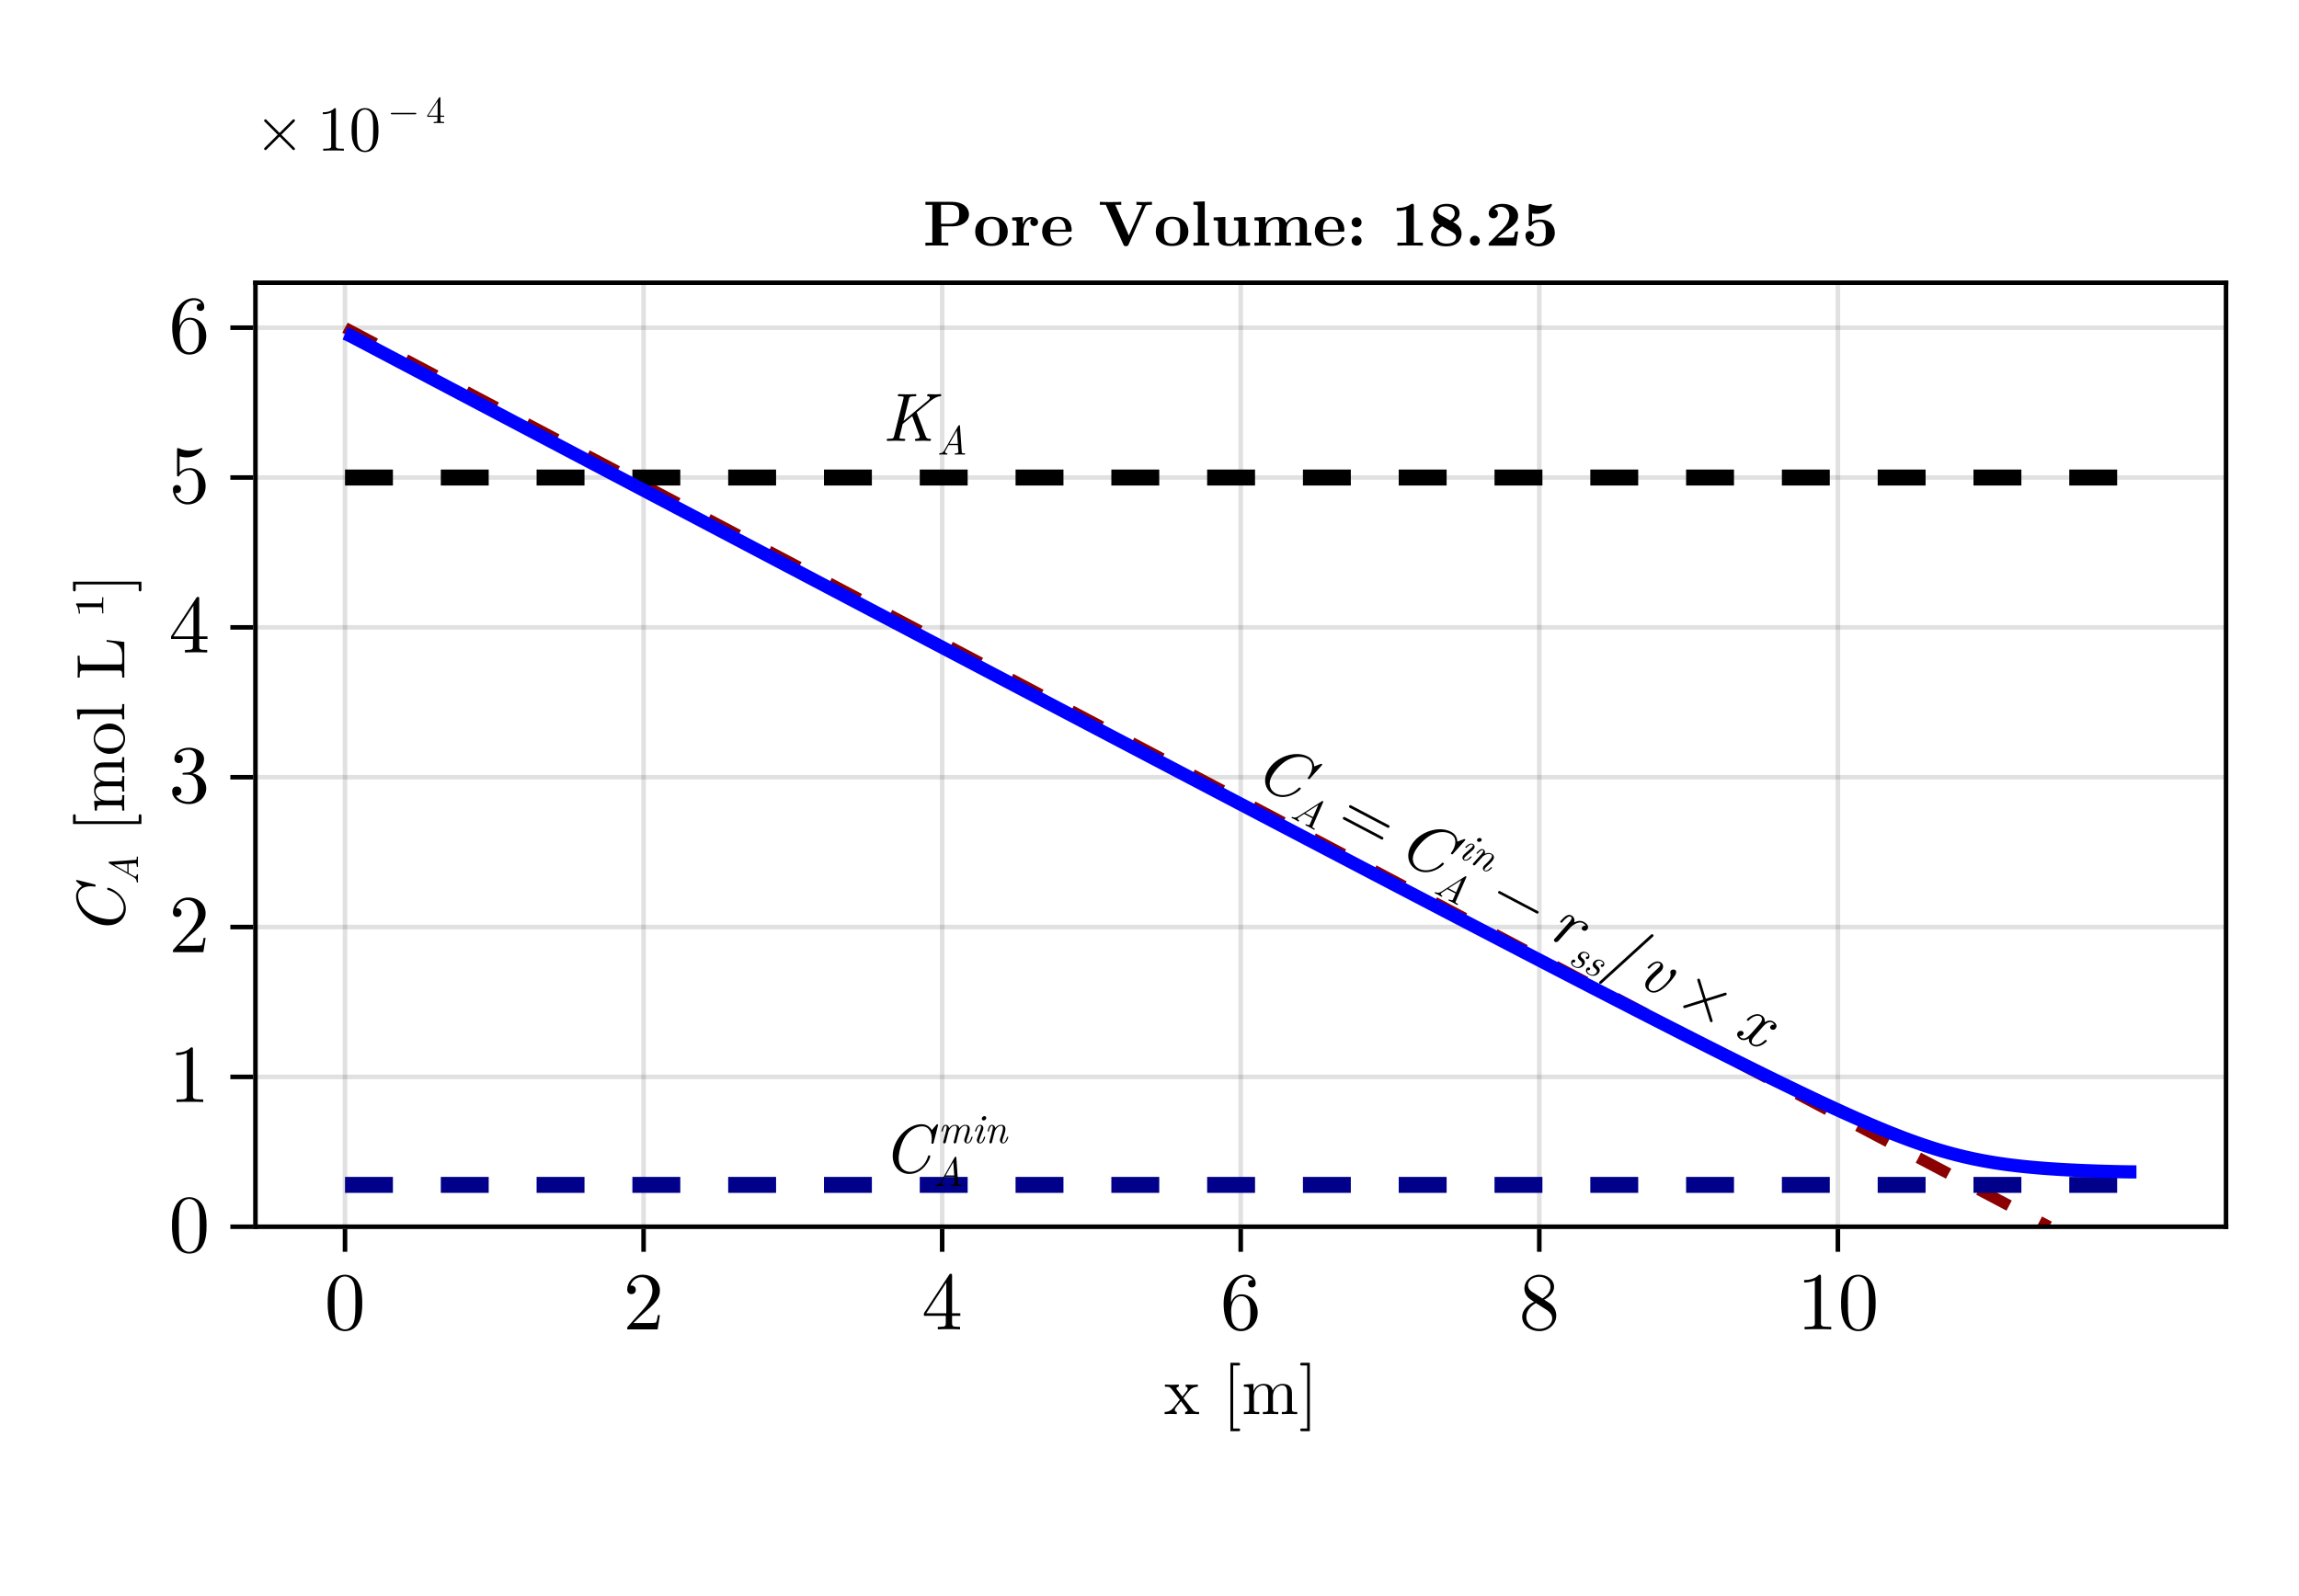 <?xml version="1.0" encoding="UTF-8"?>
<svg xmlns="http://www.w3.org/2000/svg" xmlns:xlink="http://www.w3.org/1999/xlink" width="504" height="350" viewBox="0 0 504 350">
<defs>
<g>
<g id="glyph-0-0-5b95aa35">
<path d="M 7.734 0 L 7.734 -0.469 C 6.938 -0.469 6.656 -0.5 6.312 -0.938 L 4.312 -3.531 C 4.75 -4.094 5.328 -4.828 5.688 -5.219 C 6.156 -5.766 6.766 -5.984 7.469 -6 L 7.469 -6.469 C 7.078 -6.438 6.625 -6.422 6.234 -6.422 C 5.797 -6.422 5 -6.453 4.797 -6.469 L 4.797 -6 C 5.109 -5.969 5.234 -5.781 5.234 -5.531 C 5.234 -5.297 5.078 -5.094 5.016 -5.016 L 4.078 -3.844 L 2.906 -5.359 C 2.781 -5.5 2.781 -5.531 2.781 -5.625 C 2.781 -5.844 3 -5.984 3.297 -6 L 3.297 -6.469 L 1.688 -6.422 C 1.359 -6.422 0.656 -6.438 0.25 -6.469 L 0.25 -6 C 1.312 -6 1.312 -5.984 2.031 -5.078 L 3.516 -3.156 C 2.812 -2.25 2.812 -2.219 2.094 -1.359 C 1.375 -0.5 0.5 -0.469 0.188 -0.469 L 0.188 0 C 0.562 -0.031 1.031 -0.047 1.422 -0.047 L 2.844 0 L 2.844 -0.469 C 2.516 -0.516 2.422 -0.703 2.422 -0.938 C 2.422 -1.266 2.844 -1.75 3.766 -2.828 L 4.906 -1.328 C 5.031 -1.172 5.219 -0.938 5.219 -0.844 C 5.219 -0.703 5.078 -0.484 4.688 -0.469 L 4.688 0 L 6.297 -0.047 C 6.703 -0.047 7.297 -0.031 7.734 0 Z M 7.734 0 "/>
</g>
<g id="glyph-1-0-5b95aa35">
</g>
<g id="glyph-1-1-5b95aa35">
<path d="M 3.844 3.453 C 3.844 3.281 3.703 3.156 3.547 3.156 L 2.312 3.156 L 2.312 -10.656 L 3.547 -10.656 C 3.703 -10.656 3.844 -10.781 3.844 -10.953 C 3.844 -11.109 3.703 -11.25 3.547 -11.25 L 1.703 -11.25 L 1.703 3.75 L 3.547 3.75 C 3.703 3.75 3.844 3.609 3.844 3.453 Z M 3.844 3.453 "/>
</g>
<g id="glyph-1-2-5b95aa35">
<path d="M 12.188 0 L 12.188 -0.469 C 11.422 -0.469 11.047 -0.469 11.031 -0.922 L 11.031 -3.781 C 11.031 -5.062 11.031 -5.531 10.562 -6.078 C 10.344 -6.328 9.859 -6.625 8.984 -6.625 C 7.719 -6.625 7.062 -5.734 6.812 -5.156 C 6.594 -6.469 5.484 -6.625 4.812 -6.625 C 3.719 -6.625 3.016 -5.984 2.594 -5.062 L 2.594 -6.625 L 0.484 -6.469 L 0.484 -6 C 1.531 -6 1.656 -5.891 1.656 -5.156 L 1.656 -1.141 C 1.656 -0.469 1.484 -0.469 0.484 -0.469 L 0.484 0 L 2.172 -0.047 L 3.859 0 L 3.859 -0.469 C 2.844 -0.469 2.688 -0.469 2.688 -1.141 L 2.688 -3.906 C 2.688 -5.453 3.75 -6.297 4.703 -6.297 C 5.656 -6.297 5.812 -5.484 5.812 -4.641 L 5.812 -1.141 C 5.812 -0.469 5.656 -0.469 4.656 -0.469 L 4.656 0 L 6.344 -0.047 L 8.031 0 L 8.031 -0.469 C 7.016 -0.469 6.859 -0.469 6.859 -1.141 L 6.859 -3.906 C 6.859 -5.453 7.922 -6.297 8.875 -6.297 C 9.828 -6.297 9.984 -5.484 9.984 -4.641 L 9.984 -1.141 C 9.984 -0.469 9.828 -0.469 8.812 -0.469 L 8.812 0 L 10.516 -0.047 Z M 12.188 0 "/>
</g>
<g id="glyph-1-3-5b95aa35">
<path d="M 2.453 3.75 L 2.453 -11.25 L 0.625 -11.25 C 0.469 -11.25 0.328 -11.109 0.328 -10.953 C 0.328 -10.781 0.469 -10.656 0.625 -10.656 L 1.859 -10.656 L 1.859 3.156 L 0.625 3.156 C 0.469 3.156 0.328 3.281 0.328 3.453 C 0.328 3.609 0.469 3.75 0.625 3.75 Z M 2.453 3.75 "/>
</g>
<g id="glyph-2-0-5b95aa35">
<path d="M 8.281 -5.766 C 8.281 -7.203 8.188 -8.641 7.562 -9.969 C 6.734 -11.703 5.25 -11.984 4.5 -11.984 C 3.422 -11.984 2.109 -11.516 1.375 -9.844 C 0.797 -8.609 0.703 -7.203 0.703 -5.766 C 0.703 -4.406 0.781 -2.797 1.516 -1.422 C 2.281 0.031 3.594 0.391 4.484 0.391 C 5.453 0.391 6.828 0.016 7.609 -1.688 C 8.188 -2.938 8.281 -4.344 8.281 -5.766 Z M 6.781 -5.969 C 6.781 -4.625 6.781 -3.406 6.594 -2.25 C 6.312 -0.547 5.297 0 4.484 0 C 3.781 0 2.719 -0.453 2.391 -2.172 C 2.203 -3.266 2.203 -4.906 2.203 -5.969 C 2.203 -7.125 2.203 -8.312 2.344 -9.281 C 2.688 -11.438 4.031 -11.594 4.484 -11.594 C 5.078 -11.594 6.266 -11.266 6.609 -9.484 C 6.781 -8.484 6.781 -7.109 6.781 -5.969 Z M 6.781 -5.969 "/>
</g>
<g id="glyph-2-1-5b95aa35">
<path d="M 8.219 -3.078 C 8.219 -4.547 7.094 -5.953 5.219 -6.344 C 6.703 -6.828 7.734 -8.078 7.734 -9.5 C 7.734 -10.984 6.156 -11.984 4.422 -11.984 C 2.609 -11.984 1.234 -10.906 1.234 -9.547 C 1.234 -8.953 1.641 -8.609 2.156 -8.609 C 2.719 -8.609 3.078 -9 3.078 -9.516 C 3.078 -10.422 2.234 -10.422 1.969 -10.422 C 2.516 -11.297 3.703 -11.531 4.359 -11.531 C 5.094 -11.531 6.078 -11.141 6.078 -9.516 C 6.078 -9.312 6.047 -8.266 5.578 -7.469 C 5.047 -6.609 4.422 -6.547 3.984 -6.531 C 3.828 -6.516 3.406 -6.484 3.281 -6.484 C 3.125 -6.469 3 -6.438 3 -6.266 C 3 -6.062 3.125 -6.062 3.438 -6.062 L 4.234 -6.062 C 5.703 -6.062 6.375 -4.844 6.375 -3.078 C 6.375 -0.625 5.125 -0.109 4.344 -0.109 C 3.562 -0.109 2.219 -0.406 1.578 -1.469 C 2.219 -1.391 2.766 -1.781 2.766 -2.469 C 2.766 -3.109 2.281 -3.469 1.766 -3.469 C 1.328 -3.469 0.75 -3.219 0.75 -2.438 C 0.75 -0.797 2.438 0.391 4.391 0.391 C 6.594 0.391 8.219 -1.234 8.219 -3.078 Z M 8.219 -3.078 "/>
</g>
<g id="glyph-2-2-5b95aa35">
<path d="M 8.484 -2.969 L 8.484 -3.531 L 6.672 -3.531 L 6.672 -11.719 C 6.672 -12.078 6.672 -12.188 6.391 -12.188 C 6.234 -12.188 6.172 -12.188 6.031 -11.969 L 0.5 -3.531 L 0.5 -2.969 L 5.297 -2.969 L 5.297 -1.406 C 5.297 -0.75 5.25 -0.562 3.922 -0.562 L 3.547 -0.562 L 3.547 0 C 4.281 -0.047 5.219 -0.047 5.969 -0.047 C 6.734 -0.047 7.688 -0.047 8.422 0 L 8.422 -0.562 L 8.047 -0.562 C 6.719 -0.562 6.672 -0.75 6.672 -1.406 L 6.672 -2.969 Z M 5.406 -3.531 L 1.016 -3.531 L 5.406 -10.234 Z M 5.406 -3.531 "/>
</g>
<g id="glyph-2-3-5b95aa35">
<path d="M 8.078 -3.625 C 8.078 -5.766 6.609 -7.562 4.656 -7.562 C 3.797 -7.562 3.031 -7.266 2.375 -6.641 L 2.375 -10.156 C 2.734 -10.047 3.328 -9.922 3.906 -9.922 C 6.125 -9.922 7.375 -11.562 7.375 -11.797 C 7.375 -11.891 7.328 -11.984 7.203 -11.984 C 7.203 -11.984 7.141 -11.984 7.062 -11.938 C 6.703 -11.766 5.812 -11.406 4.609 -11.406 C 3.891 -11.406 3.062 -11.531 2.219 -11.922 C 2.062 -11.969 2 -11.969 2 -11.969 C 1.812 -11.969 1.812 -11.828 1.812 -11.531 L 1.812 -6.203 C 1.812 -5.891 1.812 -5.734 2.062 -5.734 C 2.203 -5.734 2.234 -5.797 2.297 -5.906 C 2.5 -6.188 3.172 -7.156 4.625 -7.156 C 5.562 -7.156 6.016 -6.344 6.156 -6.016 C 6.438 -5.344 6.484 -4.641 6.484 -3.75 C 6.484 -3.109 6.484 -2.031 6.047 -1.281 C 5.609 -0.578 4.953 -0.109 4.125 -0.109 C 2.812 -0.109 1.781 -1.062 1.469 -2.125 C 1.531 -2.109 1.578 -2.094 1.781 -2.094 C 2.375 -2.094 2.688 -2.531 2.688 -2.969 C 2.688 -3.406 2.375 -3.859 1.781 -3.859 C 1.531 -3.859 0.906 -3.719 0.906 -2.891 C 0.906 -1.344 2.141 0.391 4.156 0.391 C 6.25 0.391 8.078 -1.328 8.078 -3.625 Z M 8.078 -3.625 "/>
</g>
<g id="glyph-3-0-5b95aa35">
<path d="M 8.078 -3.125 L 7.625 -3.125 C 7.547 -2.594 7.422 -1.797 7.234 -1.531 C 7.109 -1.391 5.922 -1.391 5.531 -1.391 L 2.281 -1.391 L 4.188 -3.234 C 7 -5.719 8.078 -6.703 8.078 -8.5 C 8.078 -10.547 6.469 -11.984 4.266 -11.984 C 2.234 -11.984 0.906 -10.328 0.906 -8.734 C 0.906 -7.719 1.797 -7.719 1.859 -7.719 C 2.156 -7.719 2.797 -7.938 2.797 -8.672 C 2.797 -9.141 2.469 -9.609 1.844 -9.609 C 1.688 -9.609 1.656 -9.609 1.609 -9.594 C 2.016 -10.766 2.984 -11.438 4.031 -11.438 C 5.672 -11.438 6.438 -9.969 6.438 -8.5 C 6.438 -7.062 5.547 -5.641 4.547 -4.516 L 1.094 -0.672 C 0.906 -0.469 0.906 -0.438 0.906 0 L 7.578 0 Z M 8.078 -3.125 "/>
</g>
<g id="glyph-3-1-5b95aa35">
<path d="M 8.484 -2.969 L 8.484 -3.531 L 6.672 -3.531 L 6.672 -11.719 C 6.672 -12.078 6.672 -12.188 6.391 -12.188 C 6.234 -12.188 6.172 -12.188 6.031 -11.969 L 0.5 -3.531 L 0.5 -2.969 L 5.297 -2.969 L 5.297 -1.406 C 5.297 -0.75 5.25 -0.562 3.922 -0.562 L 3.547 -0.562 L 3.547 0 C 4.281 -0.047 5.219 -0.047 5.969 -0.047 C 6.734 -0.047 7.688 -0.047 8.422 0 L 8.422 -0.562 L 8.047 -0.562 C 6.719 -0.562 6.672 -0.75 6.672 -1.406 L 6.672 -2.969 Z M 5.406 -3.531 L 1.016 -3.531 L 5.406 -10.234 Z M 5.406 -3.531 "/>
</g>
<g id="glyph-3-2-5b95aa35">
<path d="M 8.219 -3.672 C 8.219 -5.953 6.625 -7.688 4.625 -7.688 C 3.406 -7.688 2.734 -6.766 2.375 -5.906 L 2.375 -6.344 C 2.375 -10.891 4.609 -11.531 5.531 -11.531 C 5.953 -11.531 6.719 -11.438 7.109 -10.812 C 6.844 -10.812 6.125 -10.812 6.125 -10.016 C 6.125 -9.453 6.547 -9.188 6.953 -9.188 C 7.234 -9.188 7.781 -9.344 7.781 -10.047 C 7.781 -11.125 6.984 -11.984 5.484 -11.984 C 3.188 -11.984 0.75 -9.672 0.75 -5.688 C 0.75 -0.875 2.844 0.391 4.516 0.391 C 6.516 0.391 8.219 -1.297 8.219 -3.672 Z M 6.609 -3.688 C 6.609 -2.828 6.609 -1.922 6.297 -1.281 C 5.766 -0.203 4.938 -0.109 4.516 -0.109 C 3.391 -0.109 2.844 -1.188 2.734 -1.453 C 2.406 -2.297 2.406 -3.75 2.406 -4.062 C 2.406 -5.469 2.984 -7.266 4.609 -7.266 C 4.891 -7.266 5.719 -7.266 6.281 -6.156 C 6.609 -5.484 6.609 -4.578 6.609 -3.688 Z M 6.609 -3.688 "/>
</g>
<g id="glyph-3-3-5b95aa35">
<path d="M 8.219 -3.031 C 8.219 -3.672 8.031 -4.484 7.344 -5.234 C 7 -5.609 6.719 -5.797 5.562 -6.516 C 6.859 -7.188 7.734 -8.125 7.734 -9.312 C 7.734 -10.969 6.141 -11.984 4.5 -11.984 C 2.703 -11.984 1.234 -10.656 1.234 -8.984 C 1.234 -8.656 1.281 -7.844 2.031 -7 C 2.234 -6.781 2.891 -6.344 3.344 -6.031 C 2.297 -5.516 0.75 -4.5 0.75 -2.719 C 0.75 -0.812 2.594 0.391 4.484 0.391 C 6.516 0.391 8.219 -1.094 8.219 -3.031 Z M 6.953 -9.312 C 6.953 -8.281 6.25 -7.422 5.172 -6.781 L 2.938 -8.219 C 2.109 -8.766 2.031 -9.375 2.031 -9.688 C 2.031 -10.781 3.203 -11.531 4.484 -11.531 C 5.797 -11.531 6.953 -10.609 6.953 -9.312 Z M 7.328 -2.375 C 7.328 -1.047 5.969 -0.109 4.5 -0.109 C 2.953 -0.109 1.656 -1.219 1.656 -2.719 C 1.656 -3.766 2.234 -4.906 3.766 -5.766 L 5.969 -4.359 C 6.484 -4.016 7.328 -3.469 7.328 -2.375 Z M 7.328 -2.375 "/>
</g>
<g id="glyph-3-4-5b95aa35">
<path d="M 7.547 0 L 7.547 -0.562 L 6.969 -0.562 C 5.344 -0.562 5.297 -0.75 5.297 -1.422 L 5.297 -11.516 C 5.297 -11.953 5.297 -11.984 4.875 -11.984 C 3.766 -10.828 2.172 -10.828 1.609 -10.828 L 1.609 -10.281 C 1.969 -10.281 3.031 -10.281 3.953 -10.75 L 3.953 -1.422 C 3.953 -0.781 3.906 -0.562 2.281 -0.562 L 1.703 -0.562 L 1.703 0 C 2.344 -0.047 3.906 -0.047 4.625 -0.047 C 5.344 -0.047 6.906 -0.047 7.547 0 Z M 7.547 0 "/>
</g>
<g id="glyph-3-5-5b95aa35">
<path d="M 8.281 -5.766 C 8.281 -7.203 8.188 -8.641 7.562 -9.969 C 6.734 -11.703 5.25 -11.984 4.5 -11.984 C 3.422 -11.984 2.109 -11.516 1.375 -9.844 C 0.797 -8.609 0.703 -7.203 0.703 -5.766 C 0.703 -4.406 0.781 -2.797 1.516 -1.422 C 2.281 0.031 3.594 0.391 4.484 0.391 C 5.453 0.391 6.828 0.016 7.609 -1.688 C 8.188 -2.938 8.281 -4.344 8.281 -5.766 Z M 6.781 -5.969 C 6.781 -4.625 6.781 -3.406 6.594 -2.25 C 6.312 -0.547 5.297 0 4.484 0 C 3.781 0 2.719 -0.453 2.391 -2.172 C 2.203 -3.266 2.203 -4.906 2.203 -5.969 C 2.203 -7.125 2.203 -8.312 2.344 -9.281 C 2.688 -11.438 4.031 -11.594 4.484 -11.594 C 5.078 -11.594 6.266 -11.266 6.609 -9.484 C 6.781 -8.484 6.781 -7.109 6.781 -5.969 Z M 6.781 -5.969 "/>
</g>
<g id="glyph-4-0-5b95aa35">
<path d="M -10.219 -12.156 C -10.281 -12.172 -10.359 -12.188 -10.422 -12.188 C -10.422 -12.188 -10.578 -12.172 -10.578 -12.016 C -10.578 -12.016 -10.578 -11.906 -10.406 -11.781 L -9.297 -10.828 C -10.328 -10.188 -10.578 -9.312 -10.578 -8.562 C -10.578 -5.469 -7.203 -2.25 -3.672 -2.25 C -1.219 -2.25 0.328 -3.859 0.328 -5.922 C 0.328 -8.844 -2.875 -10.484 -3.594 -10.484 C -3.75 -10.484 -3.75 -10.328 -3.75 -10.266 C -3.75 -10.172 -3.75 -10.062 -3.625 -10.016 C -1.094 -9.25 -0.141 -7.375 -0.141 -6.141 C -0.141 -4.875 -0.969 -3.562 -3.109 -3.562 C -4.031 -3.562 -6.391 -3.938 -8.047 -5.125 C -9.422 -6.156 -10.109 -7.531 -10.109 -8.688 C -10.109 -10.281 -8.672 -10.812 -7.359 -10.812 C -6.969 -10.812 -6.5 -10.734 -6.453 -10.734 C -6.297 -10.734 -6.297 -10.891 -6.297 -10.969 C -6.297 -11.125 -6.312 -11.172 -6.562 -11.234 Z M -10.219 -12.156 "/>
</g>
<g id="glyph-5-0-5b95aa35">
<path d="M -0.156 -6.234 C -0.281 -6.234 -0.281 -6.156 -0.281 -6.016 C -0.281 -5.547 -0.344 -5.516 -0.578 -5.5 L -6.219 -5.109 C -6.422 -5.109 -6.438 -5.094 -6.438 -4.953 C -6.438 -4.812 -6.375 -4.766 -6.281 -4.719 L -1.016 -1.734 C -0.328 -1.344 -0.297 -0.953 -0.281 -0.641 C -0.266 -0.547 -0.109 -0.531 -0.109 -0.531 C -0.078 -0.531 0 -0.547 0 -0.641 C 0 -0.859 -0.031 -1.125 -0.031 -1.359 C -0.031 -1.641 0 -1.922 0 -2.203 C 0 -2.234 0 -2.359 -0.172 -2.359 C -0.266 -2.359 -0.266 -2.281 -0.281 -2.219 C -0.281 -2.156 -0.312 -1.844 -0.578 -1.844 C -0.672 -1.844 -0.781 -1.875 -0.922 -1.969 L -2.062 -2.609 L -2.062 -4.656 L -0.562 -4.766 C -0.391 -4.766 -0.281 -4.547 -0.281 -4.156 C -0.281 -4.062 -0.281 -3.953 -0.109 -3.953 C 0 -3.953 0 -4.062 0 -4.094 C 0 -4.422 -0.031 -4.781 -0.031 -5.125 C -0.031 -5.438 0 -5.766 0 -6.062 C 0 -6.125 0 -6.234 -0.156 -6.234 Z M -2.344 -4.641 L -2.344 -2.766 L -5.281 -4.438 Z M -2.344 -4.641 "/>
</g>
<g id="glyph-6-0-5b95aa35">
</g>
<g id="glyph-6-1-5b95aa35">
<path d="M 0 -12.188 L -0.469 -12.188 C -0.469 -11.422 -0.469 -11.047 -0.922 -11.031 L -3.781 -11.031 C -5.062 -11.031 -5.531 -11.031 -6.078 -10.562 C -6.328 -10.344 -6.625 -9.859 -6.625 -8.984 C -6.625 -7.719 -5.734 -7.062 -5.156 -6.812 C -6.469 -6.594 -6.625 -5.484 -6.625 -4.812 C -6.625 -3.719 -5.984 -3.016 -5.062 -2.594 L -6.625 -2.594 L -6.469 -0.484 L -6 -0.484 C -6 -1.531 -5.891 -1.656 -5.156 -1.656 L -1.141 -1.656 C -0.469 -1.656 -0.469 -1.484 -0.469 -0.484 L 0 -0.484 L -0.047 -2.172 L 0 -3.859 L -0.469 -3.859 C -0.469 -2.844 -0.469 -2.688 -1.141 -2.688 L -3.906 -2.688 C -5.453 -2.688 -6.297 -3.75 -6.297 -4.703 C -6.297 -5.656 -5.484 -5.812 -4.641 -5.812 L -1.141 -5.812 C -0.469 -5.812 -0.469 -5.656 -0.469 -4.656 L 0 -4.656 L -0.047 -6.344 L 0 -8.031 L -0.469 -8.031 C -0.469 -7.016 -0.469 -6.859 -1.141 -6.859 L -3.906 -6.859 C -5.453 -6.859 -6.297 -7.922 -6.297 -8.875 C -6.297 -9.828 -5.484 -9.984 -4.641 -9.984 L -1.141 -9.984 C -0.469 -9.984 -0.469 -9.828 -0.469 -8.812 L 0 -8.812 L -0.047 -10.516 Z M 0 -12.188 "/>
</g>
<g id="glyph-6-2-5b95aa35">
<path d="M -3.203 -7.062 C -5.125 -7.062 -6.719 -5.562 -6.719 -3.75 C -6.719 -1.875 -5.078 -0.422 -3.203 -0.422 C -1.281 -0.422 0.172 -1.984 0.172 -3.734 C 0.172 -5.547 -1.312 -7.062 -3.203 -7.062 Z M -3.328 -5.812 C -2.797 -5.812 -1.984 -5.812 -1.312 -5.484 C -0.641 -5.156 -0.203 -4.5 -0.203 -3.75 C -0.203 -3.109 -0.531 -2.438 -1.219 -2.047 C -1.875 -1.672 -2.797 -1.672 -3.328 -1.672 C -3.922 -1.672 -4.719 -1.672 -5.391 -2.031 C -6.078 -2.438 -6.391 -3.141 -6.391 -3.734 C -6.391 -4.391 -6.062 -5.047 -5.422 -5.438 C -4.766 -5.812 -3.906 -5.812 -3.328 -5.812 Z M -3.328 -5.812 "/>
</g>
<g id="glyph-6-3-5b95aa35">
<path d="M 0 -3.828 L -0.469 -3.828 C -0.469 -2.812 -0.469 -2.656 -1.141 -2.656 L -10.406 -2.656 L -10.25 -0.5 L -9.781 -0.5 C -9.781 -1.547 -9.672 -1.672 -8.938 -1.672 L -1.141 -1.672 C -0.469 -1.672 -0.469 -1.5 -0.469 -0.5 L 0 -0.5 L -0.047 -2.156 Z M 0 -3.828 "/>
</g>
<g id="glyph-6-4-5b95aa35">
<path d="M -3.875 -8.734 L -3.875 -8.359 C -2.344 -8.188 -0.469 -7.984 -0.469 -5.344 L -0.469 -4.109 C -0.469 -3.406 -0.562 -3.375 -1.062 -3.375 L -9.062 -3.375 C -9.562 -3.375 -9.781 -3.375 -9.781 -4.797 L -9.781 -5.297 L -10.25 -5.297 C -10.203 -4.75 -10.203 -3.391 -10.203 -2.781 C -10.203 -2.188 -10.203 -1.016 -10.25 -0.5 L -9.781 -0.5 L -9.781 -0.859 C -9.781 -2.016 -9.609 -2.047 -9.078 -2.047 L -1.172 -2.047 C -0.625 -2.047 -0.469 -2.016 -0.469 -0.859 L -0.469 -0.5 L 0 -0.5 L 0 -8.312 Z M -3.875 -8.734 "/>
</g>
<g id="glyph-6-5-5b95aa35">
<path d="M -4.594 -4.531 L -4.859 -4.531 L -4.859 -4.188 C -4.859 -3.203 -4.969 -3.188 -5.297 -3.188 L -10.344 -3.188 C -10.562 -3.188 -10.578 -3.188 -10.578 -2.922 C -10 -2.25 -10 -1.312 -10 -0.953 L -9.719 -0.953 C -9.719 -1.172 -9.719 -1.812 -9.953 -2.375 L -5.297 -2.375 C -4.984 -2.375 -4.859 -2.344 -4.859 -1.359 L -4.859 -1.016 L -4.594 -1.016 C -4.625 -1.406 -4.625 -2.344 -4.625 -2.781 C -4.625 -3.203 -4.625 -4.141 -4.594 -4.531 Z M -4.594 -4.531 "/>
</g>
<g id="glyph-7-0-5b95aa35">
<path d="M 3.453 -3.844 C 3.281 -3.844 3.156 -3.703 3.156 -3.547 L 3.156 -2.312 L -10.656 -2.312 L -10.656 -3.547 C -10.656 -3.703 -10.781 -3.844 -10.953 -3.844 C -11.109 -3.844 -11.25 -3.703 -11.25 -3.547 L -11.25 -1.703 L 3.75 -1.703 L 3.75 -3.547 C 3.75 -3.703 3.609 -3.844 3.453 -3.844 Z M 3.453 -3.844 "/>
</g>
<g id="glyph-8-0-5b95aa35">
<path d="M 3.75 -2.453 L -11.25 -2.453 L -11.25 -0.625 C -11.25 -0.469 -11.109 -0.328 -10.953 -0.328 C -10.781 -0.328 -10.656 -0.469 -10.656 -0.625 L -10.656 -1.859 L 3.156 -1.859 L 3.156 -0.625 C 3.156 -0.469 3.281 -0.328 3.453 -0.328 C 3.609 -0.328 3.75 -0.469 3.75 -0.625 Z M 3.75 -2.453 "/>
</g>
<g id="glyph-9-0-5b95aa35">
<path d="M 7.547 0 L 7.547 -0.562 L 6.969 -0.562 C 5.344 -0.562 5.297 -0.75 5.297 -1.422 L 5.297 -11.516 C 5.297 -11.953 5.297 -11.984 4.875 -11.984 C 3.766 -10.828 2.172 -10.828 1.609 -10.828 L 1.609 -10.281 C 1.969 -10.281 3.031 -10.281 3.953 -10.75 L 3.953 -1.422 C 3.953 -0.781 3.906 -0.562 2.281 -0.562 L 1.703 -0.562 L 1.703 0 C 2.344 -0.047 3.906 -0.047 4.625 -0.047 C 5.344 -0.047 6.906 -0.047 7.547 0 Z M 7.547 0 "/>
</g>
<g id="glyph-10-0-5b95aa35">
<path d="M 8.078 -3.125 L 7.625 -3.125 C 7.547 -2.594 7.422 -1.797 7.234 -1.531 C 7.109 -1.391 5.922 -1.391 5.531 -1.391 L 2.281 -1.391 L 4.188 -3.234 C 7 -5.719 8.078 -6.703 8.078 -8.5 C 8.078 -10.547 6.469 -11.984 4.266 -11.984 C 2.234 -11.984 0.906 -10.328 0.906 -8.734 C 0.906 -7.719 1.797 -7.719 1.859 -7.719 C 2.156 -7.719 2.797 -7.938 2.797 -8.672 C 2.797 -9.141 2.469 -9.609 1.844 -9.609 C 1.688 -9.609 1.656 -9.609 1.609 -9.594 C 2.016 -10.766 2.984 -11.438 4.031 -11.438 C 5.672 -11.438 6.438 -9.969 6.438 -8.5 C 6.438 -7.062 5.547 -5.641 4.547 -4.516 L 1.094 -0.672 C 0.906 -0.469 0.906 -0.438 0.906 0 L 7.578 0 Z M 8.078 -3.125 "/>
</g>
<g id="glyph-11-0-5b95aa35">
<path d="M 8.219 -3.672 C 8.219 -5.953 6.625 -7.688 4.625 -7.688 C 3.406 -7.688 2.734 -6.766 2.375 -5.906 L 2.375 -6.344 C 2.375 -10.891 4.609 -11.531 5.531 -11.531 C 5.953 -11.531 6.719 -11.438 7.109 -10.812 C 6.844 -10.812 6.125 -10.812 6.125 -10.016 C 6.125 -9.453 6.547 -9.188 6.953 -9.188 C 7.234 -9.188 7.781 -9.344 7.781 -10.047 C 7.781 -11.125 6.984 -11.984 5.484 -11.984 C 3.188 -11.984 0.75 -9.672 0.75 -5.688 C 0.75 -0.875 2.844 0.391 4.516 0.391 C 6.516 0.391 8.219 -1.297 8.219 -3.672 Z M 6.609 -3.688 C 6.609 -2.828 6.609 -1.922 6.297 -1.281 C 5.766 -0.203 4.938 -0.109 4.516 -0.109 C 3.391 -0.109 2.844 -1.188 2.734 -1.453 C 2.406 -2.297 2.406 -3.75 2.406 -4.062 C 2.406 -5.469 2.984 -7.266 4.609 -7.266 C 4.891 -7.266 5.719 -7.266 6.281 -6.156 C 6.609 -5.484 6.609 -4.578 6.609 -3.688 Z M 6.609 -3.688 "/>
</g>
<g id="glyph-12-0-5b95aa35">
<path d="M 10.094 -6.875 C 10.094 -8.406 8.703 -9.609 6.391 -9.609 L 0.547 -9.609 L 0.547 -8.953 L 2.062 -8.953 L 2.062 -0.656 L 0.547 -0.656 L 0.547 0 C 1.078 -0.047 2.453 -0.047 3.047 -0.047 C 3.656 -0.047 5.031 -0.047 5.562 0 L 5.562 -0.656 L 4.047 -0.656 L 4.047 -4.234 L 6.531 -4.234 C 8.469 -4.234 10.094 -5.234 10.094 -6.875 Z M 7.953 -6.875 C 7.953 -5.875 7.953 -4.797 5.844 -4.797 L 3.969 -4.797 L 3.969 -8.953 L 5.859 -8.953 C 7.953 -8.953 7.953 -7.875 7.953 -6.875 Z M 7.953 -6.875 "/>
</g>
<g id="glyph-12-1-5b95aa35">
<path d="M 6.188 -5.156 C 6.188 -5.891 5.438 -6.297 4.703 -6.297 C 3.719 -6.297 3.156 -5.594 2.844 -4.719 L 2.844 -6.297 L 0.516 -6.188 L 0.516 -5.531 C 1.391 -5.531 1.484 -5.531 1.484 -4.984 L 1.484 -0.656 L 0.516 -0.656 L 0.516 0 L 2.281 -0.047 C 2.812 -0.047 3.703 -0.047 4.219 0 L 4.219 -0.656 L 3 -0.656 L 3 -3.109 C 3 -4.094 3.344 -5.797 4.75 -5.797 C 4.75 -5.797 4.484 -5.562 4.484 -5.156 C 4.484 -4.578 4.922 -4.297 5.328 -4.297 C 5.734 -4.297 6.188 -4.594 6.188 -5.156 Z M 6.188 -5.156 "/>
</g>
<g id="glyph-12-2-5b95aa35">
</g>
<g id="glyph-13-0-5b95aa35">
<path d="M 7.594 -3.047 C 7.594 -4.922 6.297 -6.344 4.016 -6.344 C 1.719 -6.344 0.453 -4.906 0.453 -3.047 C 0.453 -1.312 1.688 0.078 4.016 0.078 C 6.375 0.078 7.594 -1.328 7.594 -3.047 Z M 5.797 -3.203 C 5.797 -1.984 5.797 -0.469 4.016 -0.469 C 2.234 -0.469 2.234 -1.984 2.234 -3.203 C 2.234 -3.844 2.234 -4.547 2.484 -5.031 C 2.75 -5.547 3.328 -5.844 4.016 -5.844 C 4.609 -5.844 5.188 -5.609 5.5 -5.125 C 5.797 -4.641 5.797 -3.875 5.797 -3.203 Z M 5.797 -3.203 "/>
</g>
<g id="glyph-14-0-5b95aa35">
<path d="M 6.922 -1.641 C 6.922 -1.891 6.656 -1.891 6.578 -1.891 C 6.344 -1.891 6.312 -1.812 6.234 -1.594 C 5.938 -0.922 5.141 -0.469 4.234 -0.469 C 2.25 -0.469 2.234 -2.344 2.234 -3.047 L 6.469 -3.047 C 6.781 -3.047 6.922 -3.047 6.922 -3.438 C 6.922 -3.859 6.828 -4.891 6.125 -5.594 C 5.609 -6.094 4.875 -6.344 3.906 -6.344 C 1.672 -6.344 0.453 -4.906 0.453 -3.156 C 0.453 -1.281 1.844 0.078 4.109 0.078 C 6.312 0.078 6.922 -1.406 6.922 -1.641 Z M 5.594 -3.516 L 2.234 -3.516 C 2.266 -4.062 2.281 -4.641 2.578 -5.109 C 2.938 -5.672 3.5 -5.844 3.906 -5.844 C 5.547 -5.844 5.578 -4 5.594 -3.516 Z M 5.594 -3.516 "/>
</g>
<g id="glyph-14-1-5b95aa35">
<path d="M 11.781 -8.953 L 11.781 -9.609 L 10.203 -9.562 C 9.641 -9.562 8.922 -9.562 8.375 -9.609 L 8.375 -8.953 C 8.5 -8.953 9.609 -8.953 9.609 -8.781 C 9.609 -8.719 9.562 -8.656 9.547 -8.609 L 6.719 -2.234 L 3.734 -8.953 L 5.047 -8.953 L 5.047 -9.609 C 4.516 -9.562 3.172 -9.562 2.578 -9.562 C 2.031 -9.562 0.859 -9.562 0.359 -9.609 L 0.359 -8.953 L 1.656 -8.953 L 5.516 -0.25 C 5.625 0 5.688 0.109 6.078 0.109 C 6.297 0.109 6.484 0.109 6.641 -0.219 L 10.359 -8.641 C 10.438 -8.812 10.5 -8.953 11.516 -8.953 Z M 11.781 -8.953 "/>
</g>
<g id="glyph-14-2-5b95aa35">
<path d="M 7.594 -3.047 C 7.594 -4.922 6.297 -6.344 4.016 -6.344 C 1.719 -6.344 0.453 -4.906 0.453 -3.047 C 0.453 -1.312 1.688 0.078 4.016 0.078 C 6.375 0.078 7.594 -1.328 7.594 -3.047 Z M 5.797 -3.203 C 5.797 -1.984 5.797 -0.469 4.016 -0.469 C 2.234 -0.469 2.234 -1.984 2.234 -3.203 C 2.234 -3.844 2.234 -4.547 2.484 -5.031 C 2.75 -5.547 3.328 -5.844 4.016 -5.844 C 4.609 -5.844 5.188 -5.609 5.5 -5.125 C 5.797 -4.641 5.797 -3.875 5.797 -3.203 Z M 5.797 -3.203 "/>
</g>
<g id="glyph-14-3-5b95aa35">
<path d="M 4.109 0 L 4.109 -0.656 L 3.141 -0.656 L 3.141 -9.719 L 0.656 -9.609 L 0.656 -8.953 C 1.531 -8.953 1.625 -8.953 1.625 -8.406 L 1.625 -0.656 L 0.656 -0.656 L 0.656 0 L 2.375 -0.047 Z M 4.109 0 "/>
</g>
<g id="glyph-14-4-5b95aa35">
<path d="M 13.094 0 L 13.094 -0.656 L 12.125 -0.656 L 12.125 -4.281 C 12.125 -5.719 11.406 -6.297 9.969 -6.297 C 8.688 -6.297 7.969 -5.594 7.609 -4.953 C 7.328 -6.266 6.031 -6.297 5.5 -6.297 C 4.281 -6.297 3.484 -5.672 3.031 -4.781 L 3.031 -6.297 L 0.625 -6.188 L 0.625 -5.531 C 1.5 -5.531 1.594 -5.531 1.594 -4.984 L 1.594 -0.656 L 0.625 -0.656 L 0.625 0 L 2.391 -0.047 L 4.156 0 L 4.156 -0.656 L 3.188 -0.656 L 3.188 -3.578 C 3.188 -5.109 4.406 -5.797 5.281 -5.797 C 5.75 -5.797 6.062 -5.516 6.062 -4.438 L 6.062 -0.656 L 5.094 -0.656 L 5.094 0 L 6.859 -0.047 L 8.625 0 L 8.625 -0.656 L 7.656 -0.656 L 7.656 -3.578 C 7.656 -5.109 8.875 -5.797 9.75 -5.797 C 10.219 -5.797 10.531 -5.516 10.531 -4.438 L 10.531 -0.656 L 9.562 -0.656 L 9.562 0 L 11.328 -0.047 Z M 13.094 0 "/>
</g>
<g id="glyph-14-5-5b95aa35">
</g>
<g id="glyph-14-6-5b95aa35">
<path d="M 6.922 0 L 6.922 -0.656 L 4.953 -0.656 L 4.953 -8.719 C 4.953 -9.031 4.953 -9.172 4.594 -9.172 C 4.438 -9.172 4.406 -9.172 4.281 -9.078 C 3.203 -8.281 1.766 -8.281 1.469 -8.281 L 1.188 -8.281 L 1.188 -7.609 L 1.469 -7.609 C 1.688 -7.609 2.469 -7.625 3.297 -7.891 L 3.297 -0.656 L 1.344 -0.656 L 1.344 0 C 1.953 -0.047 3.438 -0.047 4.125 -0.047 C 4.812 -0.047 6.297 -0.047 6.922 0 Z M 6.922 0 "/>
</g>
<g id="glyph-14-7-5b95aa35">
<path d="M 3.312 -1.094 C 3.312 -1.688 2.828 -2.188 2.219 -2.188 C 1.625 -2.188 1.141 -1.688 1.141 -1.094 C 1.141 -0.484 1.625 0 2.219 0 C 2.828 0 3.312 -0.484 3.312 -1.094 Z M 3.312 -1.094 "/>
</g>
<g id="glyph-14-8-5b95aa35">
<path d="M 7.234 -3.109 L 6.578 -3.109 C 6.531 -2.828 6.406 -1.938 6.219 -1.828 C 6.062 -1.75 5.016 -1.75 4.781 -1.75 L 2.734 -1.75 C 3.391 -2.297 4.109 -2.891 4.75 -3.359 C 6.344 -4.531 7.234 -5.188 7.234 -6.531 C 7.234 -8.141 5.781 -9.172 3.812 -9.172 C 2.109 -9.172 0.797 -8.297 0.797 -7.047 C 0.797 -6.219 1.469 -6 1.812 -6 C 2.25 -6 2.812 -6.312 2.812 -7.016 C 2.812 -7.734 2.219 -7.969 2.016 -8.016 C 2.422 -8.359 2.953 -8.516 3.453 -8.516 C 4.656 -8.516 5.312 -7.562 5.312 -6.516 C 5.312 -5.547 4.781 -4.594 3.797 -3.594 L 0.984 -0.734 C 0.797 -0.562 0.797 -0.531 0.797 -0.25 L 0.797 0 L 6.797 0 Z M 7.234 -3.109 "/>
</g>
<g id="glyph-14-9-5b95aa35">
<path d="M 7.234 -2.812 C 7.234 -4.422 6.125 -5.719 4.062 -5.719 C 3.656 -5.719 2.906 -5.688 2.25 -5.234 L 2.25 -7.078 C 2.641 -7.016 2.797 -6.984 3.281 -6.984 C 5.312 -6.984 6.609 -8.562 6.609 -8.922 C 6.609 -9.016 6.578 -9.172 6.406 -9.172 C 6.375 -9.172 6.359 -9.172 6.203 -9.109 C 5.406 -8.812 4.656 -8.719 4.062 -8.719 C 3 -8.719 2.25 -8.984 1.891 -9.109 C 1.766 -9.156 1.75 -9.172 1.703 -9.172 C 1.516 -9.172 1.516 -9.016 1.516 -8.797 L 1.516 -4.703 C 1.516 -4.453 1.516 -4.266 1.812 -4.266 C 2 -4.266 2.031 -4.328 2.125 -4.438 C 2.672 -5.078 3.438 -5.219 4 -5.219 C 5.25 -5.219 5.25 -3.984 5.25 -2.875 C 5.25 -1.844 5.25 -0.453 3.562 -0.453 C 3.234 -0.453 2.359 -0.516 1.766 -1.312 C 2.266 -1.344 2.672 -1.688 2.672 -2.25 C 2.672 -3 2.078 -3.203 1.734 -3.203 C 1.531 -3.203 0.797 -3.078 0.797 -2.219 C 0.797 -1.031 1.891 0.156 3.625 0.156 C 5.859 0.156 7.234 -1.109 7.234 -2.812 Z M 7.234 -2.812 "/>
</g>
<g id="glyph-15-0-5b95aa35">
<path d="M 8.609 0 L 8.609 -0.656 C 7.734 -0.656 7.641 -0.656 7.641 -1.203 L 7.641 -6.297 L 5.078 -6.188 L 5.078 -5.531 C 5.953 -5.531 6.047 -5.531 6.047 -4.984 L 6.047 -2.312 C 6.047 -1.156 5.328 -0.422 4.312 -0.422 C 3.234 -0.422 3.188 -0.766 3.188 -1.531 L 3.188 -6.297 L 0.625 -6.188 L 0.625 -5.531 C 1.5 -5.531 1.594 -5.531 1.594 -4.984 L 1.594 -1.719 C 1.594 -0.219 2.734 0.078 4.109 0.078 C 4.484 0.078 5.484 0.078 6.125 -1.016 L 6.125 0.078 Z M 8.609 0 "/>
</g>
<g id="glyph-15-1-5b95aa35">
<path d="M 6.922 -1.641 C 6.922 -1.891 6.656 -1.891 6.578 -1.891 C 6.344 -1.891 6.312 -1.812 6.234 -1.594 C 5.938 -0.922 5.141 -0.469 4.234 -0.469 C 2.25 -0.469 2.234 -2.344 2.234 -3.047 L 6.469 -3.047 C 6.781 -3.047 6.922 -3.047 6.922 -3.438 C 6.922 -3.859 6.828 -4.891 6.125 -5.594 C 5.609 -6.094 4.875 -6.344 3.906 -6.344 C 1.672 -6.344 0.453 -4.906 0.453 -3.156 C 0.453 -1.281 1.844 0.078 4.109 0.078 C 6.312 0.078 6.922 -1.406 6.922 -1.641 Z M 5.594 -3.516 L 2.234 -3.516 C 2.266 -4.062 2.281 -4.641 2.578 -5.109 C 2.938 -5.672 3.5 -5.844 3.906 -5.844 C 5.547 -5.844 5.578 -4 5.594 -3.516 Z M 5.594 -3.516 "/>
</g>
<g id="glyph-15-2-5b95aa35">
<path d="M 7.359 -2.625 C 7.359 -4.125 6.188 -4.781 5.5 -5.188 C 6.484 -5.688 6.922 -6.297 6.922 -7.109 C 6.922 -8.547 5.641 -9.172 4.047 -9.172 C 2.094 -9.172 1.125 -8.062 1.125 -6.719 C 1.125 -6.109 1.375 -5.219 2.469 -4.609 C 1.281 -4.094 0.672 -3.297 0.672 -2.25 C 0.672 -0.562 2.188 0.156 3.984 0.156 C 6.234 0.156 7.359 -1.078 7.359 -2.625 Z M 5.859 -7.094 C 5.859 -6.406 5.5 -5.938 4.891 -5.531 L 2.781 -6.703 C 2.562 -6.828 2.172 -7.062 2.172 -7.547 C 2.172 -8.531 3.438 -8.625 3.984 -8.625 C 5.172 -8.625 5.859 -8.047 5.859 -7.094 Z M 6.156 -1.844 C 6.156 -0.672 4.844 -0.453 4.047 -0.453 C 2.672 -0.453 1.875 -1.156 1.875 -2.25 C 1.875 -3.344 2.625 -3.953 3.109 -4.234 L 5.031 -3.156 C 5.641 -2.812 6.156 -2.516 6.156 -1.844 Z M 6.156 -1.844 "/>
</g>
<g id="glyph-16-0-5b95aa35">
<path d="M 3.312 -5.125 C 3.312 -5.719 2.828 -6.219 2.219 -6.219 C 1.625 -6.219 1.141 -5.719 1.141 -5.125 C 1.141 -4.516 1.625 -4.031 2.219 -4.031 C 2.828 -4.031 3.312 -4.516 3.312 -5.125 Z M 3.312 -1.094 C 3.312 -1.688 2.828 -2.188 2.219 -2.188 C 1.625 -2.188 1.141 -1.688 1.141 -1.094 C 1.141 -0.484 1.625 0 2.219 0 C 2.828 0 3.312 -0.484 3.312 -1.094 Z M 3.312 -1.094 "/>
</g>
<g id="glyph-17-0-5b95aa35">
<path d="M 15.516 -3.391 C 15.562 -3.438 15.594 -3.5 15.625 -3.547 C 15.625 -3.547 15.703 -3.703 15.562 -3.766 C 15.562 -3.766 15.469 -3.812 15.266 -3.734 L 13.906 -3.203 C 13.828 -4.406 13.172 -5.031 12.5 -5.375 C 9.766 -6.812 5.328 -5.328 3.688 -2.203 C 2.547 -0.031 3.266 2.094 5.078 3.047 C 7.672 4.406 10.625 2.328 10.953 1.688 C 11.031 1.562 10.891 1.5 10.844 1.469 C 10.75 1.422 10.656 1.375 10.547 1.453 C 8.703 3.328 6.594 3.312 5.5 2.734 C 4.375 2.141 3.609 0.797 4.609 -1.094 C 5.031 -1.906 6.453 -3.828 8.281 -4.734 C 9.844 -5.484 11.375 -5.453 12.391 -4.906 C 13.797 -4.172 13.609 -2.641 13 -1.484 C 12.812 -1.141 12.531 -0.75 12.5 -0.719 C 12.422 -0.578 12.562 -0.516 12.625 -0.469 C 12.766 -0.406 12.828 -0.391 12.984 -0.578 Z M 15.516 -3.391 "/>
</g>
<g id="glyph-18-0-5b95aa35">
<path d="M 5.594 2.766 C 5.641 2.656 5.578 2.609 5.453 2.547 C 5.031 2.328 5.031 2.266 5.141 2.047 L 7.406 -3.125 C 7.5 -3.312 7.516 -3.328 7.391 -3.406 C 7.266 -3.469 7.188 -3.422 7.094 -3.359 L 2 -0.094 C 1.344 0.328 0.984 0.172 0.688 0.047 C 0.609 0.016 0.516 0.156 0.516 0.156 C 0.5 0.188 0.484 0.25 0.562 0.297 C 0.766 0.406 1.016 0.484 1.219 0.594 C 1.469 0.734 1.703 0.891 1.953 1.031 C 1.984 1.047 2.094 1.094 2.172 0.938 C 2.219 0.859 2.141 0.828 2.094 0.781 C 2.031 0.75 1.766 0.578 1.891 0.344 C 1.938 0.266 2.016 0.188 2.172 0.109 L 3.266 -0.609 L 5.078 0.344 L 4.484 1.719 C 4.406 1.875 4.156 1.859 3.797 1.688 C 3.719 1.641 3.625 1.594 3.547 1.75 C 3.5 1.844 3.594 1.891 3.625 1.906 C 3.922 2.062 4.25 2.188 4.547 2.359 C 4.828 2.5 5.109 2.688 5.359 2.828 C 5.422 2.844 5.516 2.906 5.594 2.766 Z M 5.203 0.078 L 3.547 -0.797 L 6.375 -2.609 Z M 5.203 0.078 "/>
</g>
<g id="glyph-19-0-5b95aa35">
<path d="M 12 0.422 C 12.078 0.266 12.016 0.094 11.891 0.031 L 3.578 -4.344 C 3.422 -4.422 3.25 -4.375 3.172 -4.219 C 3.094 -4.078 3.141 -3.891 3.297 -3.812 L 11.609 0.562 C 11.734 0.625 11.922 0.562 12 0.422 Z M 10.641 3 C 10.719 2.859 10.656 2.672 10.531 2.609 L 2.219 -1.766 C 2.062 -1.844 1.891 -1.781 1.812 -1.641 C 1.734 -1.484 1.797 -1.312 1.953 -1.234 L 10.266 3.141 C 10.391 3.203 10.562 3.156 10.641 3 Z M 10.641 3 "/>
</g>
<g id="glyph-20-0-5b95aa35">
<path d="M 15.516 -3.391 C 15.562 -3.438 15.594 -3.5 15.625 -3.547 C 15.625 -3.547 15.703 -3.703 15.562 -3.766 C 15.562 -3.766 15.469 -3.812 15.266 -3.734 L 13.906 -3.203 C 13.828 -4.406 13.172 -5.031 12.5 -5.375 C 9.766 -6.812 5.328 -5.328 3.688 -2.203 C 2.547 -0.031 3.266 2.094 5.078 3.047 C 7.672 4.406 10.625 2.328 10.953 1.688 C 11.031 1.562 10.891 1.5 10.844 1.469 C 10.75 1.422 10.656 1.375 10.547 1.453 C 8.703 3.328 6.594 3.312 5.5 2.734 C 4.375 2.141 3.609 0.797 4.609 -1.094 C 5.031 -1.906 6.453 -3.828 8.281 -4.734 C 9.844 -5.484 11.375 -5.453 12.391 -4.906 C 13.797 -4.172 13.609 -2.641 13 -1.484 C 12.812 -1.141 12.531 -0.75 12.5 -0.719 C 12.422 -0.578 12.562 -0.516 12.625 -0.469 C 12.766 -0.406 12.828 -0.391 12.984 -0.578 Z M 15.516 -3.391 "/>
</g>
<g id="glyph-21-0-5b95aa35">
<path d="M 5.594 2.766 C 5.641 2.656 5.578 2.609 5.453 2.547 C 5.031 2.328 5.031 2.266 5.141 2.047 L 7.406 -3.125 C 7.5 -3.312 7.516 -3.328 7.391 -3.406 C 7.266 -3.469 7.188 -3.422 7.094 -3.359 L 2 -0.094 C 1.344 0.328 0.984 0.172 0.688 0.047 C 0.609 0.016 0.516 0.156 0.516 0.156 C 0.5 0.188 0.484 0.25 0.562 0.297 C 0.766 0.406 1.016 0.484 1.219 0.594 C 1.469 0.734 1.703 0.891 1.953 1.031 C 1.984 1.047 2.094 1.094 2.172 0.938 C 2.219 0.859 2.141 0.828 2.094 0.781 C 2.031 0.75 1.766 0.578 1.891 0.344 C 1.938 0.266 2.016 0.188 2.172 0.109 L 3.266 -0.609 L 5.078 0.344 L 4.484 1.719 C 4.406 1.875 4.156 1.859 3.797 1.688 C 3.719 1.641 3.625 1.594 3.547 1.75 C 3.5 1.844 3.594 1.891 3.625 1.906 C 3.922 2.062 4.25 2.188 4.547 2.359 C 4.828 2.5 5.109 2.688 5.359 2.828 C 5.422 2.844 5.516 2.906 5.594 2.766 Z M 5.203 0.078 L 3.547 -0.797 L 6.375 -2.609 Z M 5.203 0.078 "/>
</g>
<g id="glyph-22-0-5b95aa35">
<path d="M 3.234 0.25 C 3.281 0.172 3.219 0.141 3.156 0.109 C 3.062 0.047 3.047 0.062 2.938 0.172 C 2.781 0.359 2.156 1.031 1.688 0.781 C 1.625 0.75 1.516 0.672 1.625 0.469 C 1.734 0.25 1.969 0.047 2.234 -0.203 L 3.469 -1.281 C 3.672 -1.484 3.719 -1.531 3.797 -1.688 C 4.031 -2.109 3.844 -2.484 3.547 -2.641 C 2.781 -3.047 1.891 -2 1.859 -1.953 C 1.812 -1.875 1.906 -1.828 1.938 -1.812 C 2.047 -1.75 2.078 -1.766 2.156 -1.859 C 2.359 -2.078 2.969 -2.719 3.422 -2.469 C 3.516 -2.422 3.578 -2.344 3.484 -2.156 C 3.391 -1.969 3.172 -1.781 3.047 -1.656 L 2.453 -1.125 L 1.734 -0.484 C 1.469 -0.25 1.406 -0.172 1.328 -0.016 C 1.156 0.297 1.172 0.719 1.578 0.938 C 2.328 1.328 3.219 0.281 3.234 0.25 Z M 5.406 -3.375 C 5.484 -3.531 5.469 -3.781 5.219 -3.906 C 4.969 -4.047 4.594 -3.922 4.453 -3.656 C 4.375 -3.484 4.406 -3.266 4.641 -3.141 C 4.891 -3.016 5.266 -3.125 5.406 -3.375 Z M 5.406 -3.375 "/>
</g>
<g id="glyph-23-0-5b95aa35">
<path d="M 5.266 1.312 C 5.312 1.234 5.25 1.203 5.188 1.172 C 5.078 1.109 5.062 1.125 4.969 1.234 C 4.797 1.406 4.188 2.094 3.719 1.859 C 3.547 1.766 3.609 1.641 3.672 1.531 C 3.766 1.328 3.953 1.156 4.125 1 C 4.5 0.656 5.297 -0.062 5.547 -0.531 C 5.891 -1.172 5.547 -1.594 5.156 -1.797 C 4.5 -2.141 3.859 -1.859 3.672 -1.75 C 3.828 -2.172 3.688 -2.578 3.359 -2.75 C 3.062 -2.906 2.781 -2.781 2.531 -2.609 C 2.234 -2.375 1.859 -1.953 1.859 -1.953 C 1.812 -1.875 1.906 -1.828 1.938 -1.812 C 2.047 -1.75 2.078 -1.766 2.172 -1.906 C 2.641 -2.391 3 -2.703 3.25 -2.562 C 3.453 -2.453 3.328 -2.219 3.281 -2.141 C 3.219 -2.016 3.109 -1.875 3 -1.766 L 1.156 0.297 C 1.109 0.344 1.094 0.391 1.078 0.406 C 1.031 0.5 1.016 0.641 1.188 0.719 C 1.281 0.781 1.438 0.797 1.562 0.672 L 2.562 -0.438 C 2.688 -0.578 2.844 -0.734 2.969 -0.875 C 3.281 -1.25 3.281 -1.25 3.547 -1.406 C 3.766 -1.531 4.438 -1.938 5.047 -1.625 C 5.391 -1.438 5.203 -1.078 5.125 -0.922 C 4.859 -0.422 4.031 0.344 3.75 0.609 C 3.5 0.828 3.438 0.891 3.359 1.062 C 3.172 1.422 3.234 1.797 3.609 2 C 4.344 2.391 5.25 1.359 5.266 1.312 Z M 5.266 1.312 "/>
</g>
<g id="glyph-24-0-5b95aa35">
<path d="M 11.328 1.719 C 11.406 1.562 11.328 1.391 11.203 1.328 L 2.891 -3.047 C 2.734 -3.125 2.578 -3.078 2.5 -2.922 C 2.422 -2.781 2.469 -2.609 2.625 -2.531 L 10.938 1.844 C 11.062 1.906 11.25 1.859 11.328 1.719 Z M 11.328 1.719 "/>
</g>
<g id="glyph-25-0-5b95aa35">
<path d="M 9.125 -1.625 C 9.5 -2.312 8.703 -2.906 8.266 -3.141 C 7.359 -3.609 6.531 -3.203 6.156 -3.031 C 6.391 -3.797 6 -4.328 5.562 -4.547 C 5.078 -4.812 4.672 -4.641 4.234 -4.359 C 3.703 -3.969 3.109 -3.234 3.109 -3.234 C 3.047 -3.109 3.172 -3.047 3.234 -3 C 3.422 -2.906 3.453 -2.922 3.641 -3.188 C 4.391 -3.984 4.969 -4.5 5.391 -4.281 C 5.734 -4.109 5.531 -3.719 5.469 -3.578 C 5.344 -3.359 5.172 -3.125 5 -2.953 L 1.922 0.516 C 1.844 0.594 1.797 0.641 1.781 0.688 C 1.703 0.812 1.703 1.094 1.969 1.234 C 2.375 1.438 2.656 1.094 2.75 1 L 5.438 -2.016 C 5.469 -2.047 6.953 -3.453 8.094 -2.859 C 8.156 -2.828 8.531 -2.625 8.703 -2.297 C 8.172 -2.391 7.906 -1.984 7.875 -1.938 C 7.781 -1.75 7.766 -1.438 8.125 -1.266 C 8.359 -1.125 8.859 -1.109 9.125 -1.625 Z M 9.125 -1.625 "/>
</g>
<g id="glyph-26-0-5b95aa35">
<path d="M 3.781 0.391 C 4.156 -0.312 3.594 -0.781 3.328 -1 C 3.125 -1.188 2.859 -1.391 3.047 -1.734 C 3.141 -1.938 3.609 -2.375 4.234 -2.047 C 4.469 -1.922 4.703 -1.703 4.641 -1.344 C 4.359 -1.438 4.172 -1.25 4.125 -1.172 C 4.094 -1.094 4.078 -0.938 4.266 -0.828 C 4.391 -0.766 4.641 -0.75 4.828 -1.094 C 5.016 -1.453 4.875 -1.953 4.344 -2.219 C 3.406 -2.719 2.688 -2.109 2.469 -1.703 C 2.141 -1.094 2.594 -0.703 2.797 -0.531 C 3.109 -0.281 3.422 0 3.203 0.422 C 3.062 0.688 2.516 1.219 1.688 0.781 C 1.516 0.688 1.078 0.406 1.156 -0.094 C 1.578 0.109 1.766 -0.25 1.766 -0.25 C 1.844 -0.406 1.797 -0.547 1.641 -0.641 C 1.453 -0.734 1.156 -0.719 0.969 -0.375 C 0.719 0.125 1.016 0.641 1.578 0.938 C 2.781 1.562 3.594 0.75 3.781 0.391 Z M 3.781 0.391 "/>
</g>
<g id="glyph-27-0-5b95aa35">
<path d="M 3.781 0.391 C 4.156 -0.312 3.594 -0.781 3.328 -1 C 3.125 -1.188 2.859 -1.391 3.047 -1.734 C 3.141 -1.938 3.609 -2.375 4.234 -2.047 C 4.469 -1.922 4.703 -1.703 4.641 -1.344 C 4.359 -1.438 4.172 -1.25 4.125 -1.172 C 4.094 -1.094 4.078 -0.938 4.266 -0.828 C 4.391 -0.766 4.641 -0.75 4.828 -1.094 C 5.016 -1.453 4.875 -1.953 4.344 -2.219 C 3.406 -2.719 2.688 -2.109 2.469 -1.703 C 2.141 -1.094 2.594 -0.703 2.797 -0.531 C 3.109 -0.281 3.422 0 3.203 0.422 C 3.062 0.688 2.516 1.219 1.688 0.781 C 1.516 0.688 1.078 0.406 1.156 -0.094 C 1.578 0.109 1.766 -0.25 1.766 -0.25 C 1.844 -0.406 1.797 -0.547 1.641 -0.641 C 1.453 -0.734 1.156 -0.719 0.969 -0.375 C 0.719 0.125 1.016 0.641 1.578 0.938 C 2.781 1.562 3.594 0.75 3.781 0.391 Z M 3.781 0.391 "/>
</g>
<g id="glyph-28-0-5b95aa35">
<path d="M 11 -6.594 C 11.078 -6.719 11.031 -6.906 10.875 -6.984 C 10.75 -7.047 10.641 -7.031 10.531 -6.969 L -0.797 3.359 C -0.812 3.375 -0.844 3.422 -0.859 3.453 C -0.922 3.578 -0.891 3.766 -0.734 3.844 C -0.609 3.906 -0.484 3.891 -0.391 3.812 L 10.938 -6.5 C 10.969 -6.516 10.984 -6.562 11 -6.594 Z M 11 -6.594 "/>
</g>
<g id="glyph-29-0-5b95aa35">
<path d="M 9.172 -1.562 C 9.422 -2.031 9.469 -2.5 9.078 -2.703 C 8.781 -2.859 8.281 -2.734 8.125 -2.422 C 8.031 -2.266 8.094 -2.125 8.109 -1.984 C 8.234 -1.469 8.062 -1.047 7.906 -0.75 C 7.719 -0.391 5.344 2.609 3.828 1.812 C 3.109 1.438 3.297 0.703 3.531 0.266 C 3.938 -0.5 4.984 -1.438 5.844 -2.219 C 6.016 -2.375 6.203 -2.531 6.328 -2.797 C 6.688 -3.469 6.453 -4.078 5.891 -4.391 C 4.641 -5.031 3.156 -3.328 3.109 -3.234 C 3.047 -3.109 3.172 -3.047 3.234 -3 C 3.422 -2.906 3.453 -2.938 3.578 -3.094 C 3.906 -3.453 4.922 -4.531 5.703 -4.109 C 5.844 -4.047 5.984 -3.922 5.797 -3.578 C 5.641 -3.266 5.312 -2.969 4.844 -2.547 C 3.844 -1.625 3.172 -0.984 2.844 -0.359 C 2.203 0.859 2.844 1.688 3.625 2.109 C 5.859 3.281 8.984 -1.203 9.172 -1.562 Z M 9.172 -1.562 "/>
</g>
<g id="glyph-30-0-5b95aa35">
<path d="M 8.391 4.172 C 8.547 4.109 8.641 3.938 8.578 3.797 L 7.281 -0.406 L 11.469 -1.719 C 11.625 -1.766 11.734 -1.938 11.672 -2.078 C 11.625 -2.25 11.453 -2.328 11.297 -2.281 L 7.094 -0.969 L 5.812 -5.172 C 5.75 -5.328 5.578 -5.422 5.438 -5.359 C 5.281 -5.328 5.172 -5.156 5.234 -5 L 6.547 -0.797 L 2.344 0.516 C 2.188 0.547 2.094 0.719 2.156 0.891 C 2.188 1.031 2.359 1.125 2.531 1.078 L 6.703 -0.234 L 8.016 3.969 C 8.062 4.125 8.234 4.203 8.391 4.172 Z M 8.391 4.172 "/>
</g>
<g id="glyph-31-0-5b95aa35">
<path d="M 7.469 1.516 C 7.531 1.375 7.438 1.312 7.344 1.266 C 7.188 1.188 7.172 1.203 7 1.359 C 6.031 2.328 5.094 2.484 4.547 2.188 C 4.266 2.047 3.984 1.719 4.344 1.016 C 4.516 0.703 4.969 0.219 5.328 -0.188 L 6.719 -1.766 C 7.281 -2.359 8.016 -2.906 8.641 -2.578 C 8.672 -2.547 9 -2.375 9.125 -2.078 C 8.531 -2.219 8.266 -1.734 8.266 -1.734 C 8.172 -1.547 8.156 -1.234 8.5 -1.062 C 8.75 -0.922 9.25 -0.906 9.516 -1.422 C 9.875 -2.109 9.188 -2.641 8.797 -2.844 C 8.078 -3.234 7.281 -2.828 7.031 -2.641 C 7.172 -3.594 6.562 -4.031 6.234 -4.203 C 4.906 -4.906 3.281 -3.562 3.109 -3.234 C 3.047 -3.109 3.172 -3.047 3.234 -3 C 3.422 -2.906 3.438 -2.922 3.594 -3.109 C 4.547 -4.062 5.516 -4.219 6.047 -3.938 C 6.422 -3.734 6.531 -3.281 6.266 -2.766 C 6.094 -2.438 5.578 -1.891 5.203 -1.453 L 4.266 -0.406 C 3.578 0.359 2.766 1.25 1.953 0.828 C 1.922 0.812 1.594 0.641 1.469 0.359 C 1.938 0.453 2.234 0.172 2.344 -0.016 C 2.516 -0.359 2.266 -0.578 2.109 -0.672 C 1.766 -0.844 1.297 -0.75 1.062 -0.297 C 0.797 0.203 1.188 0.812 1.781 1.141 C 2.422 1.469 3.141 1.188 3.578 0.906 C 3.438 1.812 4.016 2.312 4.359 2.484 C 5.734 3.203 7.328 1.781 7.469 1.516 Z M 7.469 1.516 "/>
</g>
<g id="glyph-32-0-5b95aa35">
<path d="M 10.641 -0.281 C 10.641 -0.469 10.5 -0.469 10.359 -0.469 C 9.828 -0.484 9.641 -0.578 9.469 -1.047 L 7.5 -6.25 L 10.266 -8.547 C 10.609 -8.828 11.625 -9.688 12.609 -9.781 C 12.734 -9.797 12.891 -9.812 12.891 -10.062 C 12.891 -10.172 12.828 -10.25 12.719 -10.25 C 12.406 -10.25 12.031 -10.203 11.688 -10.203 C 11.156 -10.203 10.594 -10.25 10.078 -10.25 C 9.984 -10.25 9.797 -10.25 9.797 -9.953 C 9.797 -9.797 9.938 -9.781 10 -9.781 C 10.219 -9.766 10.391 -9.688 10.391 -9.484 C 10.391 -9.203 10.141 -8.984 9.906 -8.797 L 4.625 -4.391 L 5.812 -9.188 C 5.922 -9.656 6.047 -9.781 6.984 -9.781 C 7.312 -9.781 7.438 -9.781 7.438 -10.047 C 7.438 -10.219 7.328 -10.25 7.234 -10.25 C 6.656 -10.25 6.047 -10.203 5.453 -10.203 C 4.859 -10.203 4.25 -10.25 3.656 -10.25 C 3.562 -10.25 3.375 -10.25 3.375 -9.953 C 3.375 -9.781 3.5 -9.781 3.781 -9.781 C 4.25 -9.781 4.656 -9.781 4.656 -9.531 C 4.656 -9.484 4.656 -9.453 4.594 -9.234 L 2.562 -1.094 C 2.438 -0.578 2.359 -0.469 1.328 -0.469 C 1.094 -0.469 0.938 -0.469 0.938 -0.188 C 0.938 0 1.094 0 1.141 0 C 1.703 0 2.328 -0.047 2.906 -0.047 C 3.516 -0.047 4.125 0 4.703 0 C 4.812 0 5 0 5 -0.266 C 5 -0.469 4.891 -0.469 4.594 -0.469 C 3.719 -0.469 3.719 -0.578 3.719 -0.719 C 3.719 -0.812 3.844 -1.297 3.922 -1.562 L 4.438 -3.719 L 6.531 -5.438 L 8.078 -1.266 C 8.172 -1.031 8.172 -1 8.172 -0.953 C 8.172 -0.484 7.609 -0.469 7.406 -0.469 C 7.312 -0.469 7.125 -0.469 7.125 -0.188 C 7.125 -0.031 7.234 0 7.328 0 C 7.875 0 8.453 -0.047 9.016 -0.047 C 9.469 -0.047 9.938 0 10.375 0 C 10.516 0 10.641 -0.062 10.641 -0.281 Z M 10.641 -0.281 "/>
</g>
<g id="glyph-33-0-5b95aa35">
<path d="M 6.234 -0.156 C 6.234 -0.281 6.156 -0.281 6.016 -0.281 C 5.547 -0.281 5.516 -0.344 5.5 -0.578 L 5.109 -6.219 C 5.109 -6.422 5.094 -6.438 4.953 -6.438 C 4.812 -6.438 4.766 -6.375 4.719 -6.281 L 1.734 -1.016 C 1.344 -0.328 0.953 -0.297 0.641 -0.281 C 0.547 -0.266 0.531 -0.109 0.531 -0.109 C 0.531 -0.078 0.547 0 0.641 0 C 0.859 0 1.125 -0.031 1.359 -0.031 C 1.641 -0.031 1.922 0 2.203 0 C 2.234 0 2.359 0 2.359 -0.172 C 2.359 -0.266 2.281 -0.266 2.219 -0.281 C 2.156 -0.281 1.844 -0.312 1.844 -0.578 C 1.844 -0.672 1.875 -0.781 1.969 -0.922 L 2.609 -2.062 L 4.656 -2.062 L 4.766 -0.562 C 4.766 -0.391 4.547 -0.281 4.156 -0.281 C 4.062 -0.281 3.953 -0.281 3.953 -0.109 C 3.953 0 4.062 0 4.094 0 C 4.422 0 4.781 -0.031 5.125 -0.031 C 5.438 -0.031 5.766 0 6.062 0 C 6.125 0 6.234 0 6.234 -0.156 Z M 4.641 -2.344 L 2.766 -2.344 L 4.438 -5.281 Z M 4.641 -2.344 "/>
</g>
<g id="glyph-33-1-5b95aa35">
<path d="M 2.984 -1.281 C 2.984 -1.375 2.906 -1.375 2.844 -1.375 C 2.734 -1.375 2.734 -1.359 2.688 -1.219 C 2.625 -0.969 2.375 -0.094 1.859 -0.094 C 1.781 -0.094 1.656 -0.109 1.656 -0.344 C 1.656 -0.578 1.766 -0.875 1.891 -1.219 L 2.469 -2.75 C 2.562 -3.016 2.578 -3.094 2.578 -3.266 C 2.578 -3.75 2.234 -3.984 1.906 -3.984 C 1.047 -3.984 0.75 -2.641 0.75 -2.594 C 0.75 -2.5 0.844 -2.5 0.875 -2.5 C 1 -2.5 1.016 -2.516 1.047 -2.641 C 1.125 -2.938 1.359 -3.781 1.875 -3.781 C 1.984 -3.781 2.078 -3.734 2.078 -3.531 C 2.078 -3.312 1.984 -3.047 1.922 -2.875 L 1.641 -2.141 L 1.312 -1.234 C 1.188 -0.906 1.156 -0.797 1.156 -0.625 C 1.156 -0.266 1.375 0.094 1.844 0.094 C 2.688 0.094 2.984 -1.25 2.984 -1.281 Z M 3.219 -5.5 C 3.219 -5.688 3.094 -5.891 2.812 -5.891 C 2.531 -5.891 2.234 -5.609 2.234 -5.312 C 2.234 -5.125 2.391 -4.938 2.641 -4.938 C 2.938 -4.938 3.219 -5.219 3.219 -5.5 Z M 3.219 -5.5 "/>
</g>
<g id="glyph-34-0-5b95aa35">
<path d="M 12.156 -10.219 C 12.172 -10.281 12.188 -10.359 12.188 -10.422 C 12.188 -10.422 12.172 -10.578 12.016 -10.578 C 12.016 -10.578 11.906 -10.578 11.781 -10.406 L 10.828 -9.297 C 10.188 -10.328 9.312 -10.578 8.562 -10.578 C 5.469 -10.578 2.25 -7.203 2.25 -3.672 C 2.25 -1.219 3.859 0.328 5.922 0.328 C 8.844 0.328 10.484 -2.875 10.484 -3.594 C 10.484 -3.75 10.328 -3.75 10.266 -3.75 C 10.172 -3.75 10.062 -3.75 10.016 -3.625 C 9.25 -1.094 7.375 -0.141 6.141 -0.141 C 4.875 -0.141 3.562 -0.969 3.562 -3.109 C 3.562 -4.031 3.938 -6.391 5.125 -8.047 C 6.156 -9.422 7.531 -10.109 8.688 -10.109 C 10.281 -10.109 10.812 -8.672 10.812 -7.359 C 10.812 -6.969 10.734 -6.5 10.734 -6.453 C 10.734 -6.297 10.891 -6.297 10.969 -6.297 C 11.125 -6.297 11.172 -6.312 11.234 -6.562 Z M 12.156 -10.219 "/>
</g>
<g id="glyph-35-0-5b95aa35">
<path d="M 6.234 -0.156 C 6.234 -0.281 6.156 -0.281 6.016 -0.281 C 5.547 -0.281 5.516 -0.344 5.5 -0.578 L 5.109 -6.219 C 5.109 -6.422 5.094 -6.438 4.953 -6.438 C 4.812 -6.438 4.766 -6.375 4.719 -6.281 L 1.734 -1.016 C 1.344 -0.328 0.953 -0.297 0.641 -0.281 C 0.547 -0.266 0.531 -0.109 0.531 -0.109 C 0.531 -0.078 0.547 0 0.641 0 C 0.859 0 1.125 -0.031 1.359 -0.031 C 1.641 -0.031 1.922 0 2.203 0 C 2.234 0 2.359 0 2.359 -0.172 C 2.359 -0.266 2.281 -0.266 2.219 -0.281 C 2.156 -0.281 1.844 -0.312 1.844 -0.578 C 1.844 -0.672 1.875 -0.781 1.969 -0.922 L 2.609 -2.062 L 4.656 -2.062 L 4.766 -0.562 C 4.766 -0.391 4.547 -0.281 4.156 -0.281 C 4.062 -0.281 3.953 -0.281 3.953 -0.109 C 3.953 0 4.062 0 4.094 0 C 4.422 0 4.781 -0.031 5.125 -0.031 C 5.438 -0.031 5.766 0 6.062 0 C 6.125 0 6.234 0 6.234 -0.156 Z M 4.641 -2.344 L 2.766 -2.344 L 4.438 -5.281 Z M 4.641 -2.344 "/>
</g>
<g id="glyph-36-0-5b95aa35">
<path d="M 7.578 -1.281 C 7.578 -1.375 7.5 -1.375 7.438 -1.375 C 7.328 -1.375 7.328 -1.359 7.297 -1.219 C 7.219 -0.984 6.969 -0.094 6.453 -0.094 C 6.266 -0.094 6.25 -0.234 6.25 -0.359 C 6.25 -0.578 6.344 -0.812 6.422 -1.031 C 6.594 -1.516 6.969 -2.516 6.969 -3.047 C 6.969 -3.797 6.438 -3.984 6.016 -3.984 C 5.391 -3.984 4.938 -3.578 4.672 -3.188 C 4.594 -3.812 4.125 -3.984 3.719 -3.984 C 3.188 -3.984 2.75 -3.688 2.438 -3.266 C 2.375 -3.703 2.062 -3.984 1.688 -3.984 C 1.359 -3.984 1.172 -3.766 1.031 -3.5 C 0.859 -3.141 0.75 -2.594 0.75 -2.594 C 0.75 -2.5 0.844 -2.5 0.875 -2.5 C 1 -2.5 1.016 -2.516 1.047 -2.703 C 1.219 -3.344 1.391 -3.781 1.672 -3.781 C 1.906 -3.781 1.906 -3.516 1.906 -3.422 C 1.906 -3.281 1.875 -3.109 1.844 -2.969 L 1.156 -0.266 C 1.141 -0.203 1.141 -0.156 1.141 -0.141 C 1.141 -0.031 1.203 0.094 1.391 0.094 C 1.5 0.094 1.641 0.031 1.703 -0.141 L 2.062 -1.578 C 2.109 -1.766 2.172 -1.969 2.219 -2.156 C 2.328 -2.594 2.328 -2.625 2.438 -2.812 C 2.703 -3.266 3.094 -3.781 3.703 -3.781 C 4.125 -3.781 4.125 -3.328 4.125 -3.188 C 4.125 -2.938 4.062 -2.688 4.047 -2.594 L 3.453 -0.266 C 3.438 -0.203 3.422 -0.156 3.422 -0.141 C 3.422 -0.031 3.5 0.094 3.688 0.094 C 3.781 0.094 3.938 0.031 4 -0.141 L 4.359 -1.578 C 4.406 -1.766 4.469 -1.969 4.516 -2.156 C 4.625 -2.594 4.625 -2.625 4.734 -2.812 C 5 -3.266 5.375 -3.781 6 -3.781 C 6.422 -3.781 6.422 -3.328 6.422 -3.188 C 6.422 -2.625 6.016 -1.562 5.891 -1.203 C 5.781 -0.891 5.75 -0.812 5.75 -0.625 C 5.75 -0.219 6 0.094 6.438 0.094 C 7.266 0.094 7.578 -1.234 7.578 -1.281 Z M 7.578 -1.281 "/>
</g>
<g id="glyph-36-1-5b95aa35">
<path d="M 5.281 -1.281 C 5.281 -1.375 5.203 -1.375 5.141 -1.375 C 5.016 -1.375 5.016 -1.359 4.984 -1.219 C 4.906 -0.984 4.672 -0.094 4.156 -0.094 C 3.953 -0.094 3.953 -0.234 3.953 -0.359 C 3.953 -0.578 4.047 -0.812 4.109 -1.031 C 4.297 -1.516 4.656 -2.516 4.656 -3.047 C 4.656 -3.781 4.172 -3.984 3.719 -3.984 C 2.984 -3.984 2.562 -3.438 2.438 -3.266 C 2.375 -3.703 2.062 -3.984 1.688 -3.984 C 1.359 -3.984 1.172 -3.766 1.031 -3.5 C 0.859 -3.141 0.75 -2.594 0.75 -2.594 C 0.75 -2.5 0.844 -2.5 0.875 -2.5 C 1 -2.5 1.016 -2.516 1.047 -2.703 C 1.219 -3.344 1.391 -3.781 1.672 -3.781 C 1.906 -3.781 1.906 -3.516 1.906 -3.422 C 1.906 -3.281 1.875 -3.109 1.844 -2.969 L 1.156 -0.266 C 1.141 -0.203 1.141 -0.156 1.141 -0.141 C 1.141 -0.031 1.203 0.094 1.391 0.094 C 1.5 0.094 1.641 0.031 1.703 -0.141 L 2.062 -1.578 C 2.109 -1.766 2.172 -1.969 2.219 -2.156 C 2.328 -2.625 2.328 -2.625 2.484 -2.891 C 2.609 -3.109 3.016 -3.781 3.703 -3.781 C 4.094 -3.781 4.109 -3.375 4.109 -3.188 C 4.109 -2.625 3.719 -1.562 3.594 -1.203 C 3.469 -0.891 3.453 -0.812 3.453 -0.625 C 3.453 -0.219 3.703 0.094 4.125 0.094 C 4.969 0.094 5.281 -1.234 5.281 -1.281 Z M 5.281 -1.281 "/>
</g>
<g id="glyph-37-0-5b95aa35">
<path d="M 8.734 -0.203 C 8.844 -0.312 8.844 -0.484 8.734 -0.609 L 5.844 -3.5 L 8.734 -6.391 C 8.844 -6.516 8.844 -6.688 8.734 -6.797 C 8.641 -6.906 8.453 -6.906 8.344 -6.797 L 5.453 -3.891 L 2.547 -6.797 C 2.438 -6.906 2.25 -6.906 2.156 -6.797 C 2.047 -6.688 2.047 -6.516 2.156 -6.391 L 5.047 -3.5 L 2.156 -0.609 C 2.047 -0.484 2.047 -0.312 2.156 -0.203 C 2.25 -0.094 2.438 -0.094 2.547 -0.203 L 5.453 -3.109 L 8.344 -0.203 C 8.453 -0.094 8.641 -0.094 8.734 -0.203 Z M 8.734 -0.203 "/>
</g>
<g id="glyph-37-1-5b95aa35">
<path d="M 5.859 0 L 5.859 -0.438 L 5.422 -0.438 C 4.156 -0.438 4.109 -0.594 4.109 -1.109 L 4.109 -8.953 C 4.109 -9.297 4.109 -9.328 3.797 -9.328 C 2.922 -8.422 1.688 -8.422 1.25 -8.422 L 1.25 -8 C 1.531 -8 2.359 -8 3.078 -8.359 L 3.078 -1.109 C 3.078 -0.609 3.031 -0.438 1.781 -0.438 L 1.328 -0.438 L 1.328 0 C 1.812 -0.047 3.031 -0.047 3.594 -0.047 C 4.156 -0.047 5.375 -0.047 5.859 0 Z M 5.859 0 "/>
</g>
<g id="glyph-37-2-5b95aa35">
<path d="M 6.438 -4.484 C 6.438 -5.594 6.375 -6.719 5.875 -7.75 C 5.234 -9.094 4.094 -9.328 3.5 -9.328 C 2.656 -9.328 1.641 -8.953 1.062 -7.656 C 0.609 -6.688 0.547 -5.594 0.547 -4.484 C 0.547 -3.438 0.609 -2.172 1.172 -1.109 C 1.781 0.031 2.797 0.312 3.484 0.312 C 4.234 0.312 5.312 0.016 5.922 -1.312 C 6.375 -2.281 6.438 -3.375 6.438 -4.484 Z M 5.281 -4.641 C 5.281 -3.594 5.281 -2.641 5.125 -1.75 C 4.906 -0.422 4.109 0 3.484 0 C 2.938 0 2.109 -0.344 1.859 -1.688 C 1.703 -2.531 1.703 -3.828 1.703 -4.641 C 1.703 -5.547 1.703 -6.469 1.812 -7.219 C 2.094 -8.891 3.141 -9.016 3.484 -9.016 C 3.953 -9.016 4.875 -8.766 5.141 -7.375 C 5.281 -6.594 5.281 -5.531 5.281 -4.641 Z M 5.281 -4.641 "/>
</g>
<g id="glyph-38-0-5b95aa35">
<path d="M 6.062 -2.094 C 6.062 -2.188 6 -2.266 5.906 -2.266 L 0.641 -2.266 C 0.547 -2.266 0.469 -2.188 0.469 -2.094 C 0.469 -2.016 0.547 -1.938 0.641 -1.938 L 5.906 -1.938 C 6 -1.938 6.062 -2.016 6.062 -2.094 Z M 6.062 -2.094 "/>
</g>
<g id="glyph-39-0-5b95aa35">
<path d="M 3.953 -1.391 L 3.953 -1.641 L 3.125 -1.641 L 3.125 -5.469 C 3.125 -5.641 3.125 -5.688 2.984 -5.688 C 2.906 -5.688 2.891 -5.688 2.812 -5.594 L 0.234 -1.641 L 0.234 -1.391 L 2.469 -1.391 L 2.469 -0.656 C 2.469 -0.359 2.453 -0.266 1.828 -0.266 L 1.656 -0.266 L 1.656 0 C 2 -0.031 2.438 -0.031 2.797 -0.031 C 3.141 -0.031 3.594 -0.031 3.938 0 L 3.938 -0.266 L 3.75 -0.266 C 3.141 -0.266 3.125 -0.359 3.125 -0.656 L 3.125 -1.391 Z M 2.516 -1.641 L 0.469 -1.641 L 2.516 -4.781 Z M 2.516 -1.641 "/>
</g>
</g>
<clipPath id="clip-0-5b95aa35">
<path clip-rule="nonzero" d="M 68 64 L 457 64 L 457 269 L 68 269 Z M 68 64 "/>
</clipPath>
</defs>
<rect x="-50.4" y="-35" width="604.8" height="420" fill="rgb(100%, 100%, 100%)" fill-opacity="1"/>
<path fill-rule="nonzero" fill="rgb(100%, 100%, 100%)" fill-opacity="1" d="M 56 269 L 488 269 L 488 62 L 56 62 Z M 56 269 "/>
<path fill="none" stroke-width="1" stroke-linecap="butt" stroke-linejoin="miter" stroke="rgb(0%, 0%, 0%)" stroke-opacity="0.12" stroke-miterlimit="1.155" d="M 75.637 269 L 75.637 62 "/>
<path fill="none" stroke-width="1" stroke-linecap="butt" stroke-linejoin="miter" stroke="rgb(0%, 0%, 0%)" stroke-opacity="0.12" stroke-miterlimit="1.155" d="M 141.09 269 L 141.09 62 "/>
<path fill="none" stroke-width="1" stroke-linecap="butt" stroke-linejoin="miter" stroke="rgb(0%, 0%, 0%)" stroke-opacity="0.12" stroke-miterlimit="1.155" d="M 206.547 269 L 206.547 62 "/>
<path fill="none" stroke-width="1" stroke-linecap="butt" stroke-linejoin="miter" stroke="rgb(0%, 0%, 0%)" stroke-opacity="0.12" stroke-miterlimit="1.155" d="M 272 269 L 272 62 "/>
<path fill="none" stroke-width="1" stroke-linecap="butt" stroke-linejoin="miter" stroke="rgb(0%, 0%, 0%)" stroke-opacity="0.12" stroke-miterlimit="1.155" d="M 337.453 269 L 337.453 62 "/>
<path fill="none" stroke-width="1" stroke-linecap="butt" stroke-linejoin="miter" stroke="rgb(0%, 0%, 0%)" stroke-opacity="0.12" stroke-miterlimit="1.155" d="M 402.91 269 L 402.91 62 "/>
<path fill="none" stroke-width="1" stroke-linecap="butt" stroke-linejoin="miter" stroke="rgb(0%, 0%, 0%)" stroke-opacity="0.12" stroke-miterlimit="1.155" d="M 56 269 L 488 269 "/>
<path fill="none" stroke-width="1" stroke-linecap="butt" stroke-linejoin="miter" stroke="rgb(0%, 0%, 0%)" stroke-opacity="0.12" stroke-miterlimit="1.155" d="M 56 236.145 L 488 236.145 "/>
<path fill="none" stroke-width="1" stroke-linecap="butt" stroke-linejoin="miter" stroke="rgb(0%, 0%, 0%)" stroke-opacity="0.12" stroke-miterlimit="1.155" d="M 56 203.285 L 488 203.285 "/>
<path fill="none" stroke-width="1" stroke-linecap="butt" stroke-linejoin="miter" stroke="rgb(0%, 0%, 0%)" stroke-opacity="0.12" stroke-miterlimit="1.155" d="M 56 170.43 L 488 170.43 "/>
<path fill="none" stroke-width="1" stroke-linecap="butt" stroke-linejoin="miter" stroke="rgb(0%, 0%, 0%)" stroke-opacity="0.12" stroke-miterlimit="1.155" d="M 56 137.57 L 488 137.57 "/>
<path fill="none" stroke-width="1" stroke-linecap="butt" stroke-linejoin="miter" stroke="rgb(0%, 0%, 0%)" stroke-opacity="0.12" stroke-miterlimit="1.155" d="M 56 104.715 L 488 104.715 "/>
<path fill="none" stroke-width="1" stroke-linecap="butt" stroke-linejoin="miter" stroke="rgb(0%, 0%, 0%)" stroke-opacity="0.12" stroke-miterlimit="1.155" d="M 56 71.855 L 488 71.855 "/>
<g fill="rgb(0%, 0%, 0%)" fill-opacity="1">
<use xlink:href="#glyph-0-0-5b95aa35" x="255.132" y="310.09"/>
</g>
<g fill="rgb(0%, 0%, 0%)" fill-opacity="1">
<use xlink:href="#glyph-1-0-5b95aa35" x="263.052" y="310.09"/>
</g>
<g fill="rgb(0%, 0%, 0%)" fill-opacity="1">
<use xlink:href="#glyph-1-1-5b95aa35" x="268.033" y="310.09"/>
</g>
<g fill="rgb(0%, 0%, 0%)" fill-opacity="1">
<use xlink:href="#glyph-1-2-5b95aa35" x="272.202" y="310.09"/>
</g>
<g fill="rgb(0%, 0%, 0%)" fill-opacity="1">
<use xlink:href="#glyph-1-3-5b95aa35" x="284.697" y="310.09"/>
</g>
<g fill="rgb(0%, 0%, 0%)" fill-opacity="1">
<use xlink:href="#glyph-2-0-5b95aa35" x="71.136" y="291.508"/>
</g>
<g fill="rgb(0%, 0%, 0%)" fill-opacity="1">
<use xlink:href="#glyph-3-0-5b95aa35" x="136.591" y="291.508"/>
</g>
<g fill="rgb(0%, 0%, 0%)" fill-opacity="1">
<use xlink:href="#glyph-3-1-5b95aa35" x="202.045" y="291.508"/>
</g>
<g fill="rgb(0%, 0%, 0%)" fill-opacity="1">
<use xlink:href="#glyph-3-2-5b95aa35" x="267.5" y="291.508"/>
</g>
<g fill="rgb(0%, 0%, 0%)" fill-opacity="1">
<use xlink:href="#glyph-3-3-5b95aa35" x="332.955" y="291.508"/>
</g>
<g fill="rgb(0%, 0%, 0%)" fill-opacity="1">
<use xlink:href="#glyph-3-4-5b95aa35" x="393.909" y="291.508"/>
</g>
<g fill="rgb(0%, 0%, 0%)" fill-opacity="1">
<use xlink:href="#glyph-3-5-5b95aa35" x="402.909" y="291.508"/>
</g>
<g fill="rgb(0%, 0%, 0%)" fill-opacity="1">
<use xlink:href="#glyph-4-0-5b95aa35" x="27.254" y="205.156"/>
</g>
<g fill="rgb(0%, 0%, 0%)" fill-opacity="1">
<use xlink:href="#glyph-5-0-5b95aa35" x="30.254" y="194.061"/>
</g>
<g fill="rgb(0%, 0%, 0%)" fill-opacity="1">
<use xlink:href="#glyph-6-0-5b95aa35" x="27.254" y="187.374"/>
</g>
<g fill="rgb(0%, 0%, 0%)" fill-opacity="1">
<use xlink:href="#glyph-7-0-5b95aa35" x="27.254" y="182.394"/>
</g>
<g fill="rgb(0%, 0%, 0%)" fill-opacity="1">
<use xlink:href="#glyph-6-1-5b95aa35" x="27.254" y="178.225"/>
</g>
<g fill="rgb(0%, 0%, 0%)" fill-opacity="1">
<use xlink:href="#glyph-6-2-5b95aa35" x="27.254" y="165.73"/>
</g>
<g fill="rgb(0%, 0%, 0%)" fill-opacity="1">
<use xlink:href="#glyph-6-3-5b95aa35" x="27.254" y="158.229"/>
</g>
<g fill="rgb(0%, 0%, 0%)" fill-opacity="1">
<use xlink:href="#glyph-6-0-5b95aa35" x="27.254" y="154.059"/>
</g>
<g fill="rgb(0%, 0%, 0%)" fill-opacity="1">
<use xlink:href="#glyph-6-4-5b95aa35" x="27.254" y="149.079"/>
</g>
<g fill="rgb(0%, 0%, 0%)" fill-opacity="1">
<use xlink:href="#glyph-6-5-5b95aa35" x="27.254" y="135.505"/>
</g>
<g fill="rgb(0%, 0%, 0%)" fill-opacity="1">
<use xlink:href="#glyph-8-0-5b95aa35" x="27.254" y="130.014"/>
</g>
<g fill="rgb(0%, 0%, 0%)" fill-opacity="1">
<use xlink:href="#glyph-2-0-5b95aa35" x="37" y="274.508"/>
</g>
<g fill="rgb(0%, 0%, 0%)" fill-opacity="1">
<use xlink:href="#glyph-9-0-5b95aa35" x="37" y="241.651"/>
</g>
<g fill="rgb(0%, 0%, 0%)" fill-opacity="1">
<use xlink:href="#glyph-10-0-5b95aa35" x="37" y="208.794"/>
</g>
<g fill="rgb(0%, 0%, 0%)" fill-opacity="1">
<use xlink:href="#glyph-2-1-5b95aa35" x="37" y="175.937"/>
</g>
<g fill="rgb(0%, 0%, 0%)" fill-opacity="1">
<use xlink:href="#glyph-2-2-5b95aa35" x="37" y="143.079"/>
</g>
<g fill="rgb(0%, 0%, 0%)" fill-opacity="1">
<use xlink:href="#glyph-2-3-5b95aa35" x="37" y="110.222"/>
</g>
<g fill="rgb(0%, 0%, 0%)" fill-opacity="1">
<use xlink:href="#glyph-11-0-5b95aa35" x="37" y="77.365"/>
</g>
<g fill="rgb(0%, 0%, 0%)" fill-opacity="1">
<use xlink:href="#glyph-12-0-5b95aa35" x="202.329" y="53.87"/>
</g>
<g fill="rgb(0%, 0%, 0%)" fill-opacity="1">
<use xlink:href="#glyph-13-0-5b95aa35" x="213.333" y="53.87"/>
</g>
<g fill="rgb(0%, 0%, 0%)" fill-opacity="1">
<use xlink:href="#glyph-12-1-5b95aa35" x="221.383" y="53.87"/>
</g>
<g fill="rgb(0%, 0%, 0%)" fill-opacity="1">
<use xlink:href="#glyph-14-0-5b95aa35" x="228.019" y="53.87"/>
</g>
<g fill="rgb(0%, 0%, 0%)" fill-opacity="1">
<use xlink:href="#glyph-12-2-5b95aa35" x="235.397" y="53.87"/>
</g>
<g fill="rgb(0%, 0%, 0%)" fill-opacity="1">
<use xlink:href="#glyph-14-1-5b95aa35" x="240.759" y="53.87"/>
</g>
<g fill="rgb(0%, 0%, 0%)" fill-opacity="1">
<use xlink:href="#glyph-14-2-5b95aa35" x="252.925" y="53.87"/>
</g>
<g fill="rgb(0%, 0%, 0%)" fill-opacity="1">
<use xlink:href="#glyph-14-3-5b95aa35" x="260.975" y="53.87"/>
</g>
<g fill="rgb(0%, 0%, 0%)" fill-opacity="1">
<use xlink:href="#glyph-15-0-5b95aa35" x="265.441" y="53.87"/>
</g>
<g fill="rgb(0%, 0%, 0%)" fill-opacity="1">
<use xlink:href="#glyph-14-4-5b95aa35" x="274.387" y="53.87"/>
</g>
<g fill="rgb(0%, 0%, 0%)" fill-opacity="1">
<use xlink:href="#glyph-15-1-5b95aa35" x="287.799" y="53.87"/>
</g>
<g fill="rgb(0%, 0%, 0%)" fill-opacity="1">
<use xlink:href="#glyph-16-0-5b95aa35" x="295.177" y="53.87"/>
</g>
<g fill="rgb(0%, 0%, 0%)" fill-opacity="1">
<use xlink:href="#glyph-14-5-5b95aa35" x="299.643" y="53.87"/>
</g>
<g fill="rgb(0%, 0%, 0%)" fill-opacity="1">
<use xlink:href="#glyph-14-6-5b95aa35" x="305.005" y="53.87"/>
</g>
<g fill="rgb(0%, 0%, 0%)" fill-opacity="1">
<use xlink:href="#glyph-15-2-5b95aa35" x="313.055" y="53.87"/>
</g>
<g fill="rgb(0%, 0%, 0%)" fill-opacity="1">
<use xlink:href="#glyph-14-7-5b95aa35" x="321.105" y="53.87"/>
</g>
<g fill="rgb(0%, 0%, 0%)" fill-opacity="1">
<use xlink:href="#glyph-14-8-5b95aa35" x="325.571" y="53.87"/>
</g>
<g fill="rgb(0%, 0%, 0%)" fill-opacity="1">
<use xlink:href="#glyph-14-9-5b95aa35" x="333.621" y="53.87"/>
</g>
<g clip-path="url(#clip-0-5b95aa35)">
<path fill="none" stroke-width="2.5" stroke-linecap="butt" stroke-linejoin="miter" stroke="rgb(54.51%, 0%, 0%)" stroke-opacity="1" stroke-dasharray="7.5 7.5" stroke-miterlimit="2" d="M 75.637 71.855 L 75.965 72.031 L 76.289 72.203 L 77.273 72.719 L 77.602 72.895 L 77.926 73.066 L 78.582 73.41 L 78.91 73.586 L 79.238 73.758 L 79.562 73.93 L 80.219 74.273 L 80.547 74.449 L 80.871 74.621 L 81.855 75.137 L 82.184 75.312 L 82.508 75.484 L 83.492 76 L 83.816 76.176 L 84.801 76.691 L 85.129 76.867 L 85.453 77.039 L 86.438 77.555 L 86.762 77.73 L 88.074 78.418 L 88.398 78.594 L 89.711 79.281 L 90.035 79.457 L 91.02 79.973 L 91.344 80.148 L 92.656 80.836 L 92.98 81.012 L 93.965 81.527 L 94.289 81.699 L 94.617 81.875 L 95.602 82.391 L 95.926 82.562 L 96.254 82.738 L 97.238 83.254 L 97.562 83.43 L 98.547 83.945 L 98.871 84.117 L 99.199 84.293 L 100.184 84.809 L 100.508 84.98 L 100.836 85.156 L 101.492 85.5 L 101.816 85.672 L 102.145 85.844 L 102.473 86.02 L 103.129 86.363 L 103.453 86.535 L 103.781 86.711 L 104.438 87.055 L 104.762 87.227 L 105.09 87.398 L 105.418 87.574 L 106.074 87.918 L 106.398 88.09 L 106.727 88.262 L 107.055 88.438 L 107.711 88.781 L 108.035 88.953 L 108.363 89.125 L 108.691 89.301 L 109.02 89.473 L 109.344 89.645 L 109.672 89.816 L 110 89.992 L 110.656 90.336 L 110.98 90.508 L 111.309 90.68 L 111.637 90.855 L 111.965 91.027 L 112.289 91.199 L 112.945 91.543 L 113.273 91.719 L 113.602 91.891 L 113.926 92.062 L 114.582 92.406 L 114.91 92.582 L 115.238 92.754 L 115.562 92.926 L 115.891 93.098 L 116.219 93.273 L 116.547 93.445 L 116.871 93.617 L 117.527 93.961 L 117.855 94.137 L 118.184 94.309 L 118.508 94.48 L 119.164 94.824 L 119.492 95 L 119.816 95.172 L 120.801 95.688 L 121.129 95.863 L 121.453 96.035 L 122.109 96.379 L 122.438 96.555 L 122.762 96.727 L 123.746 97.242 L 124.074 97.418 L 124.398 97.59 L 125.383 98.105 L 125.711 98.281 L 126.035 98.453 L 127.02 98.969 L 127.344 99.145 L 128.328 99.66 L 128.656 99.836 L 128.98 100.008 L 129.965 100.523 L 130.289 100.699 L 131.602 101.387 L 131.926 101.562 L 133.238 102.25 L 133.562 102.426 L 134.547 102.941 L 134.871 103.117 L 136.184 103.805 L 136.508 103.98 L 137.492 104.496 L 137.816 104.668 L 138.145 104.844 L 139.129 105.359 L 139.453 105.531 L 139.781 105.707 L 140.438 106.051 L 140.762 106.223 L 141.09 106.398 L 142.074 106.914 L 142.398 107.086 L 142.727 107.262 L 143.711 107.777 L 144.035 107.949 L 144.363 108.125 L 145.02 108.469 L 145.344 108.641 L 145.672 108.812 L 146 108.988 L 146.656 109.332 L 146.98 109.504 L 147.309 109.68 L 147.965 110.023 L 148.289 110.195 L 148.617 110.367 L 148.945 110.543 L 149.602 110.887 L 149.926 111.059 L 150.254 111.23 L 150.582 111.406 L 151.238 111.75 L 151.562 111.922 L 151.891 112.094 L 152.219 112.27 L 152.547 112.441 L 152.871 112.613 L 153.199 112.785 L 153.527 112.961 L 154.184 113.305 L 154.508 113.477 L 154.836 113.648 L 155.164 113.824 L 155.492 113.996 L 155.816 114.168 L 156.473 114.512 L 156.801 114.688 L 157.129 114.859 L 157.453 115.031 L 158.109 115.375 L 158.438 115.551 L 158.762 115.723 L 159.418 116.066 L 159.746 116.242 L 160.074 116.414 L 160.398 116.586 L 161.055 116.93 L 161.383 117.105 L 161.711 117.277 L 162.035 117.449 L 162.691 117.793 L 163.02 117.969 L 163.344 118.141 L 164.328 118.656 L 164.656 118.832 L 164.98 119.004 L 165.637 119.348 L 165.965 119.523 L 166.289 119.695 L 167.273 120.211 L 167.602 120.387 L 167.926 120.559 L 168.91 121.074 L 169.238 121.25 L 169.562 121.422 L 170.547 121.938 L 170.871 122.113 L 171.855 122.629 L 172.184 122.805 L 172.508 122.977 L 173.492 123.492 L 173.816 123.668 L 175.129 124.355 L 175.453 124.531 L 176.438 125.047 L 176.762 125.219 L 177.09 125.395 L 178.074 125.91 L 178.398 126.086 L 179.711 126.773 L 180.035 126.949 L 181.02 127.465 L 181.344 127.637 L 181.672 127.812 L 182.656 128.328 L 182.98 128.5 L 183.309 128.676 L 183.965 129.02 L 184.289 129.191 L 184.617 129.367 L 185.602 129.883 L 185.926 130.055 L 186.254 130.23 L 187.238 130.746 L 187.562 130.918 L 187.891 131.094 L 188.547 131.438 L 188.871 131.609 L 189.199 131.781 L 189.527 131.957 L 190.184 132.301 L 190.508 132.473 L 190.836 132.648 L 191.492 132.992 L 191.816 133.164 L 192.145 133.336 L 192.473 133.512 L 193.129 133.855 L 193.453 134.027 L 193.781 134.199 L 194.109 134.375 L 194.438 134.547 L 194.762 134.719 L 195.418 135.062 L 195.746 135.238 L 196.074 135.41 L 196.398 135.582 L 196.727 135.754 L 197.055 135.93 L 197.711 136.273 L 198.035 136.445 L 198.363 136.617 L 198.691 136.793 L 199.02 136.965 L 199.344 137.137 L 200 137.48 L 200.328 137.656 L 200.656 137.828 L 200.98 138 L 201.637 138.344 L 201.965 138.52 L 202.289 138.691 L 202.945 139.035 L 203.273 139.211 L 203.602 139.383 L 203.926 139.555 L 204.582 139.898 L 204.91 140.074 L 205.238 140.246 L 205.562 140.418 L 206.219 140.762 L 206.547 140.938 L 206.871 141.109 L 207.855 141.625 L 208.184 141.801 L 208.508 141.973 L 209.164 142.316 L 209.492 142.492 L 209.816 142.664 L 210.801 143.18 L 211.129 143.355 L 211.453 143.527 L 212.438 144.043 L 212.762 144.219 L 214.074 144.906 L 214.398 145.082 L 215.383 145.598 L 215.711 145.773 L 216.035 145.945 L 217.02 146.461 L 217.344 146.637 L 218.656 147.324 L 218.98 147.5 L 219.965 148.016 L 220.289 148.188 L 220.617 148.363 L 221.602 148.879 L 221.926 149.055 L 223.238 149.742 L 223.562 149.918 L 224.547 150.434 L 224.871 150.605 L 225.199 150.781 L 226.184 151.297 L 226.508 151.469 L 226.836 151.645 L 227.492 151.988 L 227.816 152.16 L 228.145 152.336 L 229.129 152.852 L 229.453 153.023 L 229.781 153.199 L 230.438 153.543 L 230.762 153.715 L 231.09 153.887 L 231.418 154.062 L 232.074 154.406 L 232.398 154.578 L 232.727 154.75 L 233.055 154.926 L 233.711 155.27 L 234.035 155.441 L 234.363 155.617 L 235.02 155.961 L 235.344 156.133 L 235.672 156.305 L 236 156.48 L 236.656 156.824 L 236.98 156.996 L 237.309 157.168 L 237.637 157.344 L 237.965 157.516 L 238.289 157.688 L 238.945 158.031 L 239.273 158.207 L 239.602 158.379 L 239.926 158.551 L 240.254 158.723 L 240.582 158.898 L 241.238 159.242 L 241.562 159.414 L 241.891 159.586 L 242.219 159.762 L 242.547 159.934 L 242.871 160.105 L 243.527 160.449 L 243.855 160.625 L 244.184 160.797 L 244.508 160.969 L 245.164 161.312 L 245.492 161.488 L 245.816 161.66 L 246.473 162.004 L 246.801 162.18 L 247.129 162.352 L 247.453 162.523 L 248.109 162.867 L 248.438 163.043 L 248.762 163.215 L 249.746 163.73 L 250.074 163.906 L 250.398 164.078 L 251.383 164.594 L 251.711 164.77 L 252.035 164.941 L 252.691 165.285 L 253.02 165.461 L 253.344 165.633 L 254.328 166.148 L 254.656 166.324 L 254.98 166.496 L 255.965 167.012 L 256.289 167.188 L 257.602 167.875 L 257.926 168.051 L 258.91 168.566 L 259.238 168.742 L 259.562 168.914 L 260.547 169.43 L 260.871 169.605 L 262.184 170.293 L 262.508 170.469 L 263.492 170.984 L 263.816 171.156 L 264.145 171.332 L 265.129 171.848 L 265.453 172.023 L 266.438 172.539 L 266.762 172.711 L 267.09 172.887 L 268.074 173.402 L 268.398 173.574 L 268.727 173.75 L 269.711 174.266 L 270.035 174.438 L 270.363 174.613 L 271.02 174.957 L 271.344 175.129 L 271.672 175.305 L 272.656 175.82 L 272.98 175.992 L 273.309 176.168 L 273.965 176.512 L 274.289 176.684 L 274.617 176.855 L 274.945 177.031 L 275.602 177.375 L 275.926 177.547 L 276.254 177.719 L 276.582 177.895 L 277.238 178.238 L 277.562 178.41 L 277.891 178.582 L 278.219 178.758 L 278.547 178.93 L 278.871 179.102 L 279.199 179.273 L 279.527 179.449 L 280.184 179.793 L 280.508 179.965 L 280.836 180.137 L 281.164 180.312 L 281.492 180.484 L 281.816 180.656 L 282.473 181 L 282.801 181.176 L 283.129 181.348 L 283.453 181.52 L 284.109 181.863 L 284.438 182.039 L 284.762 182.211 L 285.418 182.555 L 285.746 182.73 L 286.074 182.902 L 286.398 183.074 L 287.055 183.418 L 287.383 183.594 L 287.711 183.766 L 288.035 183.938 L 288.691 184.281 L 289.02 184.457 L 289.344 184.629 L 290.328 185.145 L 290.656 185.32 L 290.98 185.492 L 291.637 185.836 L 291.965 186.012 L 292.289 186.184 L 293.273 186.699 L 293.602 186.875 L 293.926 187.047 L 294.91 187.562 L 295.238 187.738 L 295.562 187.91 L 296.547 188.426 L 296.871 188.602 L 297.855 189.117 L 298.184 189.293 L 298.508 189.465 L 299.492 189.98 L 299.816 190.156 L 301.129 190.844 L 301.453 191.02 L 302.438 191.535 L 302.762 191.707 L 303.09 191.883 L 304.074 192.398 L 304.398 192.574 L 305.711 193.262 L 306.035 193.438 L 307.02 193.953 L 307.344 194.125 L 307.672 194.301 L 308.656 194.816 L 308.98 194.988 L 309.309 195.164 L 309.965 195.508 L 310.289 195.68 L 310.617 195.855 L 311.602 196.371 L 311.926 196.543 L 312.254 196.719 L 313.238 197.234 L 313.562 197.406 L 313.891 197.582 L 314.547 197.926 L 314.871 198.098 L 315.199 198.27 L 315.527 198.445 L 316.184 198.789 L 316.508 198.961 L 316.836 199.137 L 317.492 199.48 L 317.816 199.652 L 318.145 199.824 L 318.473 200 L 319.129 200.344 L 319.453 200.516 L 319.781 200.688 L 320.109 200.863 L 320.438 201.035 L 320.762 201.207 L 321.418 201.551 L 321.746 201.727 L 322.074 201.898 L 322.398 202.07 L 322.727 202.242 L 323.055 202.418 L 323.711 202.762 L 324.035 202.934 L 324.363 203.105 L 324.691 203.281 L 325.02 203.453 L 325.344 203.625 L 326 203.969 L 326.328 204.145 L 326.656 204.316 L 326.98 204.488 L 327.637 204.832 L 327.965 205.008 L 328.289 205.18 L 328.945 205.523 L 329.273 205.699 L 329.602 205.871 L 329.926 206.043 L 330.582 206.387 L 330.91 206.562 L 331.238 206.734 L 331.562 206.906 L 332.219 207.25 L 332.547 207.426 L 332.871 207.598 L 333.855 208.113 L 334.184 208.289 L 334.508 208.461 L 335.164 208.805 L 335.492 208.98 L 335.816 209.152 L 336.801 209.668 L 337.129 209.844 L 337.453 210.016 L 338.438 210.531 L 338.762 210.707 L 340.074 211.395 L 340.398 211.57 L 341.383 212.086 L 341.711 212.262 L 342.035 212.434 L 343.02 212.949 L 343.344 213.125 L 344.656 213.812 L 344.98 213.988 L 345.965 214.504 L 346.289 214.676 L 346.617 214.852 L 347.602 215.367 L 347.926 215.543 L 349.238 216.23 L 349.562 216.406 L 350.547 216.922 L 350.871 217.094 L 351.199 217.27 L 352.184 217.785 L 352.508 217.957 L 352.836 218.133 L 353.492 218.477 L 353.816 218.648 L 354.145 218.824 L 355.129 219.34 L 355.453 219.512 L 355.781 219.688 L 356.766 220.203 L 357.09 220.375 L 357.418 220.551 L 358.074 220.895 L 358.398 221.066 L 358.727 221.238 L 359.055 221.414 L 359.711 221.758 L 360.035 221.93 L 360.363 222.105 L 361.02 222.449 L 361.344 222.621 L 361.672 222.793 L 362 222.969 L 362.656 223.312 L 362.98 223.484 L 363.309 223.656 L 363.637 223.832 L 363.965 224.004 L 364.289 224.176 L 364.945 224.52 L 365.273 224.695 L 365.602 224.867 L 365.926 225.039 L 366.254 225.211 L 366.582 225.387 L 367.238 225.73 L 367.562 225.902 L 367.891 226.074 L 368.219 226.25 L 368.547 226.422 L 368.871 226.594 L 369.527 226.938 L 369.855 227.113 L 370.184 227.285 L 370.508 227.457 L 371.164 227.801 L 371.492 227.977 L 371.816 228.148 L 372.473 228.492 L 372.801 228.668 L 373.129 228.84 L 373.453 229.012 L 374.109 229.355 L 374.438 229.531 L 374.762 229.703 L 375.746 230.219 L 376.074 230.395 L 376.398 230.566 L 377.383 231.082 L 377.711 231.258 L 378.035 231.43 L 378.691 231.773 L 379.02 231.949 L 379.344 232.121 L 380.328 232.637 L 380.656 232.812 L 380.98 232.984 L 381.965 233.5 L 382.289 233.676 L 383.602 234.363 L 383.926 234.539 L 384.91 235.055 L 385.238 235.23 L 385.562 235.402 L 386.547 235.918 L 386.871 236.094 L 388.184 236.781 L 388.508 236.957 L 389.492 237.473 L 389.816 237.645 L 390.145 237.82 L 391.129 238.336 L 391.453 238.512 L 392.438 239.027 L 392.762 239.199 L 393.09 239.375 L 394.074 239.891 L 394.398 240.062 L 394.727 240.238 L 395.711 240.754 L 396.035 240.926 L 396.363 241.102 L 397.02 241.445 L 397.344 241.617 L 397.672 241.793 L 398.656 242.309 L 398.98 242.48 L 399.309 242.656 L 399.965 243 L 400.289 243.172 L 400.617 243.344 L 400.945 243.52 L 401.602 243.863 L 401.926 244.035 L 402.254 244.207 L 402.582 244.383 L 403.238 244.727 L 403.562 244.898 L 403.891 245.074 L 404.547 245.418 L 404.871 245.59 L 405.199 245.762 L 405.527 245.938 L 406.184 246.281 L 406.508 246.453 L 406.836 246.625 L 407.164 246.801 L 407.492 246.973 L 407.816 247.145 L 408.473 247.488 L 408.801 247.664 L 409.129 247.836 L 409.453 248.008 L 409.781 248.18 L 410.109 248.355 L 410.766 248.699 L 411.09 248.871 L 411.418 249.043 L 411.746 249.219 L 412.074 249.391 L 412.398 249.562 L 413.055 249.906 L 413.383 250.082 L 413.711 250.254 L 414.035 250.426 L 414.691 250.77 L 415.02 250.945 L 415.344 251.117 L 416 251.461 L 416.328 251.637 L 416.656 251.809 L 416.98 251.98 L 417.637 252.324 L 417.965 252.5 L 418.289 252.672 L 419.273 253.188 L 419.602 253.363 L 419.926 253.535 L 420.91 254.051 L 421.238 254.227 L 421.562 254.398 L 422.219 254.742 L 422.547 254.918 L 422.871 255.09 L 423.855 255.605 L 424.184 255.781 L 424.508 255.953 L 425.492 256.469 L 425.816 256.645 L 427.129 257.332 L 427.453 257.508 L 428.438 258.023 L 428.762 258.199 L 430.074 258.887 L 430.398 259.062 L 431.711 259.75 L 432.035 259.926 L 433.02 260.441 L 433.344 260.613 L 433.672 260.789 L 434.656 261.305 L 434.98 261.48 L 435.965 261.996 L 436.289 262.168 L 436.617 262.344 L 437.602 262.859 L 437.926 263.031 L 438.254 263.207 L 439.238 263.723 L 439.562 263.895 L 439.891 264.07 L 440.547 264.414 L 440.871 264.586 L 441.199 264.762 L 442.184 265.277 L 442.508 265.449 L 442.836 265.625 L 443.492 265.969 L 443.816 266.141 L 444.145 266.312 L 444.473 266.488 L 445.129 266.832 L 445.453 267.004 L 445.781 267.176 L 446.109 267.352 L 446.438 267.523 L 446.762 267.695 L 447.09 267.867 L 447.418 268.043 L 448.074 268.387 L 448.398 268.559 L 448.727 268.73 L 449.055 268.906 L 449.234 269 "/>
</g>
<g fill="rgb(0%, 0%, 0%)" fill-opacity="1">
<use xlink:href="#glyph-17-0-5b95aa35" x="274.208" y="171.274"/>
</g>
<g fill="rgb(0%, 0%, 0%)" fill-opacity="1">
<use xlink:href="#glyph-18-0-5b95aa35" x="282.633" y="179.091"/>
</g>
<g fill="rgb(0%, 0%, 0%)" fill-opacity="1">
<use xlink:href="#glyph-19-0-5b95aa35" x="292.603" y="180.943"/>
</g>
<g fill="rgb(0%, 0%, 0%)" fill-opacity="1">
<use xlink:href="#glyph-20-0-5b95aa35" x="305.589" y="187.768"/>
</g>
<g fill="rgb(0%, 0%, 0%)" fill-opacity="1">
<use xlink:href="#glyph-21-0-5b95aa35" x="314.013" y="195.585"/>
</g>
<g fill="rgb(0%, 0%, 0%)" fill-opacity="1">
<use xlink:href="#glyph-22-0-5b95aa35" x="319.378" y="187.712"/>
</g>
<g fill="rgb(0%, 0%, 0%)" fill-opacity="1">
<use xlink:href="#glyph-23-0-5b95aa35" x="321.824" y="188.998"/>
</g>
<g fill="rgb(0%, 0%, 0%)" fill-opacity="1">
<use xlink:href="#glyph-24-0-5b95aa35" x="325.949" y="198.469"/>
</g>
<g fill="rgb(0%, 0%, 0%)" fill-opacity="1">
<use xlink:href="#glyph-25-0-5b95aa35" x="338.934" y="205.294"/>
</g>
<g fill="rgb(0%, 0%, 0%)" fill-opacity="1">
<use xlink:href="#glyph-26-0-5b95aa35" x="343.545" y="211.107"/>
</g>
<g fill="rgb(0%, 0%, 0%)" fill-opacity="1">
<use xlink:href="#glyph-27-0-5b95aa35" x="346.804" y="212.82"/>
</g>
<g fill="rgb(0%, 0%, 0%)" fill-opacity="1">
<use xlink:href="#glyph-28-0-5b95aa35" x="351.458" y="211.877"/>
</g>
<g fill="rgb(0%, 0%, 0%)" fill-opacity="1">
<use xlink:href="#glyph-29-0-5b95aa35" x="358.097" y="215.366"/>
</g>
<g fill="rgb(0%, 0%, 0%)" fill-opacity="1">
<use xlink:href="#glyph-30-0-5b95aa35" x="366.86" y="219.972"/>
</g>
<g fill="rgb(0%, 0%, 0%)" fill-opacity="1">
<use xlink:href="#glyph-31-0-5b95aa35" x="379.845" y="226.797"/>
</g>
<path fill="none" stroke-width="3.5" stroke-linecap="butt" stroke-linejoin="miter" stroke="rgb(0%, 0%, 0%)" stroke-opacity="1" stroke-dasharray="10.5 10.5" stroke-miterlimit="2" d="M 75.637 104.715 L 468.363 104.715 "/>
<g fill="rgb(0%, 0%, 0%)" fill-opacity="1">
<use xlink:href="#glyph-32-0-5b95aa35" x="193.455" y="96.683"/>
</g>
<g fill="rgb(0%, 0%, 0%)" fill-opacity="1">
<use xlink:href="#glyph-33-0-5b95aa35" x="205.344" y="99.683"/>
</g>
<path fill="none" stroke-width="3.5" stroke-linecap="butt" stroke-linejoin="miter" stroke="rgb(0%, 0%, 54.51%)" stroke-opacity="1" stroke-dasharray="10.5 10.5" stroke-miterlimit="2" d="M 75.637 259.828 L 468.363 259.828 "/>
<g fill="rgb(0%, 0%, 0%)" fill-opacity="1">
<use xlink:href="#glyph-34-0-5b95aa35" x="193.455" y="257.101"/>
</g>
<g fill="rgb(0%, 0%, 0%)" fill-opacity="1">
<use xlink:href="#glyph-35-0-5b95aa35" x="204.549" y="260.101"/>
</g>
<g fill="rgb(0%, 0%, 0%)" fill-opacity="1">
<use xlink:href="#glyph-36-0-5b95aa35" x="205.635" y="250.636"/>
</g>
<g fill="rgb(0%, 0%, 0%)" fill-opacity="1">
<use xlink:href="#glyph-33-1-5b95aa35" x="212.997" y="250.636"/>
</g>
<g fill="rgb(0%, 0%, 0%)" fill-opacity="1">
<use xlink:href="#glyph-36-1-5b95aa35" x="215.76" y="250.636"/>
</g>
<path fill="none" stroke-width="2.9" stroke-linecap="butt" stroke-linejoin="miter" stroke="rgb(0%, 0%, 100%)" stroke-opacity="1" stroke-miterlimit="2" d="M 75.637 73.125 L 75.965 73.25 L 76.289 73.391 L 76.617 73.543 L 76.945 73.703 L 77.602 74.039 L 77.926 74.215 L 79.238 74.902 L 79.562 75.074 L 80.547 75.59 L 80.871 75.766 L 82.184 76.453 L 82.508 76.625 L 82.836 76.801 L 83.492 77.145 L 83.816 77.316 L 84.473 77.66 L 84.801 77.836 L 85.129 78.008 L 85.453 78.18 L 86.438 78.695 L 86.762 78.867 L 87.09 79.043 L 88.074 79.559 L 88.398 79.73 L 88.727 79.902 L 89.055 80.078 L 89.711 80.422 L 90.035 80.594 L 91.02 81.109 L 91.344 81.285 L 92.656 81.973 L 92.98 82.145 L 93.309 82.316 L 93.637 82.492 L 93.965 82.664 L 94.289 82.836 L 95.273 83.352 L 95.602 83.527 L 95.926 83.699 L 97.238 84.387 L 97.562 84.559 L 97.891 84.734 L 98.547 85.078 L 98.871 85.25 L 99.855 85.766 L 100.184 85.941 L 100.508 86.113 L 101.492 86.629 L 101.816 86.801 L 102.145 86.977 L 103.129 87.492 L 103.453 87.664 L 104.109 88.008 L 104.438 88.184 L 104.762 88.355 L 106.074 89.043 L 106.398 89.215 L 106.727 89.391 L 107.711 89.906 L 108.035 90.078 L 108.691 90.422 L 109.02 90.598 L 109.344 90.77 L 110.656 91.457 L 110.98 91.629 L 111.309 91.805 L 111.965 92.148 L 112.289 92.32 L 113.273 92.836 L 113.602 93.012 L 113.926 93.184 L 115.238 93.871 L 115.562 94.043 L 115.891 94.219 L 116.547 94.562 L 116.871 94.734 L 117.855 95.25 L 118.184 95.426 L 118.508 95.598 L 119.492 96.113 L 119.816 96.285 L 120.145 96.457 L 120.473 96.633 L 121.129 96.977 L 121.453 97.148 L 122.438 97.664 L 122.762 97.84 L 124.074 98.527 L 124.398 98.699 L 124.727 98.871 L 125.055 99.047 L 125.711 99.391 L 126.035 99.562 L 127.02 100.078 L 127.344 100.25 L 127.672 100.426 L 128.656 100.941 L 128.98 101.113 L 129.637 101.457 L 129.965 101.633 L 130.289 101.805 L 131.602 102.492 L 131.926 102.664 L 132.254 102.84 L 133.238 103.355 L 133.562 103.527 L 134.547 104.043 L 134.871 104.219 L 136.184 104.906 L 136.508 105.078 L 136.836 105.25 L 137.164 105.426 L 137.492 105.598 L 137.816 105.77 L 139.129 106.457 L 139.453 106.629 L 139.781 106.805 L 140.438 107.148 L 140.762 107.32 L 142.074 108.008 L 142.398 108.184 L 143.711 108.871 L 144.035 109.043 L 144.363 109.215 L 144.691 109.391 L 145.02 109.562 L 145.344 109.734 L 146.656 110.422 L 146.98 110.594 L 147.309 110.77 L 147.965 111.113 L 148.289 111.285 L 149.602 111.973 L 149.926 112.148 L 151.238 112.836 L 151.562 113.008 L 152.219 113.352 L 152.547 113.527 L 152.871 113.699 L 154.184 114.387 L 154.508 114.559 L 154.836 114.73 L 155.164 114.906 L 155.492 115.078 L 155.816 115.25 L 157.129 115.938 L 157.453 116.109 L 157.781 116.281 L 158.109 116.457 L 158.438 116.629 L 158.762 116.801 L 160.074 117.488 L 160.398 117.66 L 160.727 117.836 L 161.711 118.352 L 162.035 118.523 L 163.02 119.039 L 163.344 119.211 L 163.672 119.387 L 164.656 119.902 L 164.98 120.074 L 165.965 120.59 L 166.289 120.762 L 166.617 120.938 L 167.602 121.453 L 167.926 121.625 L 168.91 122.141 L 169.238 122.316 L 169.562 122.488 L 170.547 123.004 L 170.871 123.176 L 172.184 123.863 L 172.508 124.039 L 173.492 124.555 L 173.816 124.727 L 175.129 125.414 L 175.453 125.59 L 176.438 126.105 L 176.762 126.277 L 178.074 126.965 L 178.398 127.141 L 179.711 127.828 L 180.035 128 L 181.02 128.516 L 181.344 128.688 L 181.672 128.863 L 182.656 129.379 L 182.98 129.551 L 183.965 130.066 L 184.289 130.238 L 184.617 130.41 L 184.945 130.586 L 185.602 130.93 L 185.926 131.102 L 187.238 131.789 L 187.562 131.961 L 187.891 132.133 L 188.219 132.309 L 188.547 132.48 L 188.871 132.652 L 190.184 133.34 L 190.508 133.512 L 191.492 134.027 L 191.816 134.203 L 193.129 134.891 L 193.453 135.062 L 194.438 135.578 L 194.762 135.75 L 195.09 135.922 L 195.418 136.098 L 196.074 136.441 L 196.398 136.613 L 197.711 137.301 L 198.035 137.473 L 199.02 137.988 L 199.344 138.164 L 200.656 138.852 L 200.98 139.023 L 201.965 139.539 L 202.289 139.711 L 202.945 140.055 L 203.273 140.23 L 203.602 140.402 L 203.926 140.574 L 205.238 141.262 L 205.562 141.434 L 206.547 141.949 L 206.871 142.121 L 207.199 142.293 L 207.527 142.469 L 208.184 142.812 L 208.508 142.984 L 209.492 143.5 L 209.816 143.672 L 211.129 144.359 L 211.453 144.531 L 211.781 144.703 L 212.109 144.879 L 212.438 145.051 L 212.762 145.223 L 214.074 145.91 L 214.398 146.082 L 215.711 146.77 L 216.035 146.941 L 216.691 147.285 L 217.02 147.461 L 217.344 147.633 L 218.656 148.32 L 218.98 148.492 L 219.965 149.008 L 220.289 149.18 L 221.602 149.867 L 221.926 150.039 L 222.254 150.211 L 222.582 150.387 L 223.238 150.73 L 223.562 150.902 L 224.547 151.418 L 224.871 151.59 L 226.184 152.277 L 226.508 152.449 L 227.492 152.965 L 227.816 153.137 L 228.801 153.652 L 229.129 153.828 L 229.453 154 L 230.438 154.516 L 230.762 154.688 L 232.074 155.375 L 232.398 155.547 L 233.711 156.234 L 234.035 156.406 L 235.02 156.922 L 235.344 157.094 L 236.656 157.781 L 236.98 157.953 L 237.637 158.297 L 237.965 158.473 L 238.289 158.645 L 239.602 159.332 L 239.926 159.504 L 241.238 160.191 L 241.562 160.363 L 242.547 160.879 L 242.871 161.051 L 244.184 161.738 L 244.508 161.91 L 245.492 162.426 L 245.816 162.598 L 247.129 163.285 L 247.453 163.457 L 248.438 163.973 L 248.762 164.145 L 250.074 164.832 L 250.398 165.004 L 251.711 165.691 L 252.035 165.863 L 253.02 166.379 L 253.344 166.551 L 254.656 167.238 L 254.98 167.41 L 255.965 167.926 L 256.289 168.098 L 257.602 168.785 L 257.926 168.957 L 259.238 169.645 L 259.562 169.816 L 260.547 170.332 L 260.871 170.504 L 262.184 171.191 L 262.508 171.363 L 263.492 171.879 L 263.816 172.051 L 264.473 172.395 L 264.801 172.562 L 265.129 172.734 L 265.453 172.906 L 266.438 173.422 L 266.762 173.594 L 268.074 174.281 L 268.398 174.453 L 269.711 175.141 L 270.035 175.312 L 271.02 175.828 L 271.344 176 L 271.672 176.172 L 272 176.34 L 272.656 176.684 L 272.98 176.855 L 273.965 177.371 L 274.289 177.543 L 275.602 178.23 L 275.926 178.402 L 276.91 178.918 L 277.238 179.086 L 277.562 179.258 L 278.547 179.773 L 278.871 179.945 L 280.184 180.633 L 280.508 180.805 L 280.836 180.977 L 281.164 181.145 L 281.492 181.316 L 281.816 181.488 L 283.129 182.176 L 283.453 182.348 L 284.438 182.863 L 284.762 183.031 L 286.074 183.719 L 286.398 183.891 L 287.383 184.406 L 287.711 184.574 L 288.035 184.746 L 289.02 185.262 L 289.344 185.434 L 290 185.777 L 290.328 185.945 L 290.656 186.117 L 290.98 186.289 L 291.965 186.805 L 292.289 186.977 L 292.617 187.145 L 293.602 187.66 L 293.926 187.832 L 294.582 188.176 L 294.91 188.344 L 295.238 188.516 L 295.562 188.688 L 296.547 189.203 L 296.871 189.375 L 297.199 189.543 L 298.184 190.059 L 298.508 190.23 L 298.836 190.402 L 299.164 190.57 L 299.492 190.742 L 299.816 190.914 L 300.473 191.258 L 300.801 191.426 L 301.129 191.598 L 301.453 191.77 L 302.109 192.113 L 302.438 192.281 L 302.762 192.453 L 303.746 192.969 L 304.074 193.137 L 304.398 193.309 L 305.383 193.824 L 305.711 193.992 L 306.035 194.164 L 307.02 194.68 L 307.344 194.848 L 308.328 195.363 L 308.656 195.531 L 308.98 195.703 L 309.637 196.047 L 309.965 196.215 L 310.289 196.387 L 310.945 196.73 L 311.273 196.898 L 311.602 197.07 L 311.926 197.242 L 312.254 197.414 L 312.582 197.582 L 313.238 197.926 L 313.562 198.098 L 313.891 198.266 L 314.547 198.609 L 314.871 198.777 L 315.855 199.293 L 316.184 199.461 L 316.508 199.633 L 316.836 199.805 L 317.164 199.973 L 317.492 200.145 L 317.816 200.316 L 318.145 200.488 L 318.473 200.656 L 319.129 201 L 319.453 201.168 L 320.109 201.512 L 320.438 201.68 L 320.762 201.852 L 321.09 202.023 L 321.418 202.191 L 322.074 202.535 L 322.398 202.703 L 323.055 203.047 L 323.383 203.215 L 323.711 203.387 L 324.035 203.555 L 324.691 203.898 L 325.02 204.066 L 325.344 204.238 L 325.672 204.41 L 326 204.578 L 326.328 204.75 L 326.656 204.918 L 326.98 205.09 L 327.309 205.262 L 327.637 205.43 L 327.965 205.602 L 328.289 205.77 L 328.617 205.941 L 328.945 206.109 L 329.602 206.453 L 329.926 206.621 L 330.254 206.793 L 330.582 206.961 L 330.91 207.133 L 331.238 207.301 L 331.562 207.473 L 331.891 207.645 L 332.219 207.812 L 332.547 207.984 L 332.871 208.152 L 333.199 208.324 L 333.527 208.492 L 333.855 208.664 L 334.184 208.832 L 334.508 209.004 L 334.836 209.172 L 335.164 209.344 L 335.492 209.512 L 335.816 209.684 L 336.145 209.852 L 336.473 210.023 L 336.801 210.191 L 337.129 210.363 L 337.453 210.531 L 337.781 210.699 L 338.109 210.871 L 338.438 211.039 L 338.762 211.211 L 339.09 211.379 L 339.418 211.551 L 339.746 211.719 L 340.074 211.891 L 340.398 212.059 L 340.727 212.227 L 341.055 212.398 L 341.383 212.566 L 341.711 212.738 L 342.035 212.906 L 342.363 213.074 L 342.691 213.246 L 343.02 213.414 L 343.344 213.582 L 343.672 213.754 L 344 213.922 L 344.328 214.094 L 344.656 214.262 L 344.98 214.43 L 345.309 214.602 L 345.965 214.938 L 346.289 215.105 L 346.617 215.277 L 347.273 215.613 L 347.602 215.785 L 347.926 215.953 L 348.582 216.289 L 348.91 216.461 L 349.238 216.629 L 349.562 216.797 L 349.891 216.965 L 350.219 217.137 L 350.547 217.305 L 350.871 217.473 L 351.527 217.809 L 351.855 217.98 L 352.184 218.148 L 352.508 218.316 L 353.492 218.82 L 353.816 218.992 L 355.129 219.664 L 355.453 219.832 L 356.766 220.504 L 357.09 220.672 L 357.418 220.844 L 358.074 221.18 L 358.398 221.348 L 359.383 221.852 L 359.711 222.016 L 360.035 222.184 L 361.02 222.688 L 361.344 222.855 L 362.656 223.527 L 362.98 223.695 L 363.309 223.859 L 363.965 224.195 L 364.289 224.363 L 364.617 224.531 L 364.945 224.695 L 365.602 225.031 L 365.926 225.199 L 366.254 225.363 L 366.91 225.699 L 367.238 225.863 L 367.562 226.031 L 367.891 226.199 L 368.219 226.363 L 368.547 226.531 L 368.871 226.699 L 369.199 226.863 L 369.527 227.031 L 369.855 227.195 L 370.184 227.363 L 370.508 227.527 L 371.164 227.863 L 371.492 228.027 L 371.816 228.191 L 372.145 228.359 L 372.473 228.523 L 372.801 228.691 L 373.129 228.855 L 373.453 229.023 L 374.109 229.352 L 374.438 229.52 L 374.762 229.684 L 375.418 230.012 L 375.746 230.18 L 376.074 230.344 L 376.398 230.508 L 377.383 231 L 377.711 231.168 L 378.035 231.332 L 379.02 231.824 L 379.344 231.988 L 380.328 232.48 L 380.656 232.641 L 380.98 232.805 L 381.965 233.297 L 382.289 233.457 L 383.273 233.949 L 383.602 234.109 L 383.926 234.273 L 384.254 234.434 L 384.582 234.598 L 384.91 234.758 L 385.238 234.922 L 385.562 235.082 L 385.891 235.246 L 386.547 235.566 L 386.871 235.73 L 387.855 236.211 L 388.184 236.375 L 388.508 236.535 L 389.492 237.016 L 389.816 237.176 L 390.473 237.496 L 390.801 237.652 L 391.129 237.812 L 391.453 237.973 L 391.781 238.133 L 392.109 238.289 L 392.438 238.449 L 392.762 238.605 L 393.09 238.766 L 393.418 238.922 L 393.746 239.082 L 394.074 239.238 L 394.398 239.395 L 394.727 239.555 L 395.711 240.023 L 396.035 240.18 L 397.02 240.648 L 397.344 240.801 L 398 241.113 L 398.328 241.266 L 398.656 241.422 L 398.98 241.574 L 399.309 241.73 L 399.965 242.035 L 400.289 242.188 L 401.602 242.797 L 401.926 242.945 L 402.582 243.25 L 403.238 243.547 L 403.562 243.699 L 404.547 244.145 L 404.871 244.293 L 405.199 244.438 L 405.855 244.734 L 406.184 244.879 L 406.508 245.023 L 406.836 245.172 L 407.492 245.461 L 407.816 245.602 L 408.473 245.891 L 409.129 246.172 L 409.453 246.316 L 410.109 246.598 L 410.438 246.734 L 410.766 246.875 L 411.09 247.012 L 411.418 247.152 L 412.074 247.426 L 412.398 247.559 L 412.727 247.695 L 413.055 247.828 L 413.383 247.965 L 413.711 248.098 L 414.035 248.23 L 414.363 248.359 L 414.691 248.492 L 415.02 248.621 L 415.344 248.75 L 416.328 249.137 L 416.656 249.262 L 416.98 249.387 L 417.309 249.512 L 417.637 249.633 L 417.965 249.758 L 418.289 249.879 L 418.945 250.121 L 419.602 250.355 L 419.926 250.473 L 420.254 250.59 L 421.238 250.93 L 421.562 251.043 L 422.547 251.371 L 422.871 251.477 L 423.855 251.793 L 424.184 251.895 L 424.508 251.996 L 424.836 252.098 L 425.492 252.293 L 425.816 252.391 L 426.801 252.672 L 427.129 252.762 L 427.453 252.852 L 427.781 252.941 L 428.109 253.027 L 428.438 253.117 L 428.762 253.199 L 429.09 253.285 L 429.746 253.449 L 430.074 253.527 L 430.398 253.605 L 430.727 253.684 L 431.711 253.906 L 432.035 253.977 L 432.363 254.051 L 432.691 254.117 L 433.02 254.188 L 433.344 254.254 L 433.672 254.32 L 434.656 254.508 L 434.98 254.57 L 435.965 254.746 L 436.289 254.801 L 437.273 254.965 L 437.602 255.016 L 437.926 255.066 L 438.254 255.117 L 439.238 255.258 L 439.562 255.305 L 440.547 255.434 L 440.871 255.477 L 442.184 255.633 L 442.508 255.672 L 443.492 255.777 L 443.816 255.812 L 444.473 255.875 L 444.801 255.91 L 445.129 255.941 L 445.453 255.969 L 445.781 256 L 446.109 256.027 L 446.438 256.059 L 446.762 256.086 L 447.09 256.113 L 447.418 256.137 L 448.074 256.191 L 448.398 256.215 L 449.711 256.309 L 450.035 256.328 L 450.363 256.352 L 450.691 256.371 L 451.02 256.395 L 451.344 256.414 L 452 256.453 L 452.328 256.469 L 452.656 256.488 L 452.98 256.508 L 453.309 256.523 L 453.637 256.543 L 453.965 256.559 L 454.289 256.574 L 455.602 256.637 L 455.926 256.652 L 456.254 256.668 L 456.582 256.68 L 456.91 256.695 L 457.238 256.707 L 457.562 256.719 L 457.891 256.734 L 458.547 256.758 L 458.871 256.77 L 460.184 256.816 L 460.508 256.824 L 461.164 256.848 L 461.492 256.855 L 461.816 256.863 L 462.145 256.875 L 463.129 256.898 L 463.453 256.91 L 463.781 256.918 L 464.109 256.922 L 464.766 256.938 L 465.09 256.945 L 465.418 256.949 L 465.746 256.957 L 466.074 256.961 L 466.398 256.965 L 467.383 256.977 L 467.711 256.977 L 468.035 256.98 L 468.363 256.98 "/>
<g fill="rgb(0%, 0%, 0%)" fill-opacity="1">
<use xlink:href="#glyph-37-0-5b95aa35" x="55.836" y="33.04"/>
</g>
<g fill="rgb(0%, 0%, 0%)" fill-opacity="1">
<use xlink:href="#glyph-37-1-5b95aa35" x="69.528" y="33.04"/>
</g>
<g fill="rgb(0%, 0%, 0%)" fill-opacity="1">
<use xlink:href="#glyph-37-2-5b95aa35" x="76.528" y="33.04"/>
</g>
<g fill="rgb(0%, 0%, 0%)" fill-opacity="1">
<use xlink:href="#glyph-38-0-5b95aa35" x="85.208" y="27.006"/>
</g>
<g fill="rgb(0%, 0%, 0%)" fill-opacity="1">
<use xlink:href="#glyph-39-0-5b95aa35" x="93.423" y="27.006"/>
</g>
<path fill="none" stroke-width="1" stroke-linecap="butt" stroke-linejoin="miter" stroke="rgb(0%, 0%, 0%)" stroke-opacity="1" stroke-miterlimit="1.155" d="M 75.637 269.5 L 75.637 274.5 "/>
<path fill="none" stroke-width="1" stroke-linecap="butt" stroke-linejoin="miter" stroke="rgb(0%, 0%, 0%)" stroke-opacity="1" stroke-miterlimit="1.155" d="M 141.09 269.5 L 141.09 274.5 "/>
<path fill="none" stroke-width="1" stroke-linecap="butt" stroke-linejoin="miter" stroke="rgb(0%, 0%, 0%)" stroke-opacity="1" stroke-miterlimit="1.155" d="M 206.547 269.5 L 206.547 274.5 "/>
<path fill="none" stroke-width="1" stroke-linecap="butt" stroke-linejoin="miter" stroke="rgb(0%, 0%, 0%)" stroke-opacity="1" stroke-miterlimit="1.155" d="M 272 269.5 L 272 274.5 "/>
<path fill="none" stroke-width="1" stroke-linecap="butt" stroke-linejoin="miter" stroke="rgb(0%, 0%, 0%)" stroke-opacity="1" stroke-miterlimit="1.155" d="M 337.453 269.5 L 337.453 274.5 "/>
<path fill="none" stroke-width="1" stroke-linecap="butt" stroke-linejoin="miter" stroke="rgb(0%, 0%, 0%)" stroke-opacity="1" stroke-miterlimit="1.155" d="M 402.91 269.5 L 402.91 274.5 "/>
<path fill="none" stroke-width="1" stroke-linecap="butt" stroke-linejoin="miter" stroke="rgb(0%, 0%, 0%)" stroke-opacity="1" stroke-miterlimit="1.155" d="M 55.5 269 L 50.5 269 "/>
<path fill="none" stroke-width="1" stroke-linecap="butt" stroke-linejoin="miter" stroke="rgb(0%, 0%, 0%)" stroke-opacity="1" stroke-miterlimit="1.155" d="M 55.5 236.145 L 50.5 236.145 "/>
<path fill="none" stroke-width="1" stroke-linecap="butt" stroke-linejoin="miter" stroke="rgb(0%, 0%, 0%)" stroke-opacity="1" stroke-miterlimit="1.155" d="M 55.5 203.285 L 50.5 203.285 "/>
<path fill="none" stroke-width="1" stroke-linecap="butt" stroke-linejoin="miter" stroke="rgb(0%, 0%, 0%)" stroke-opacity="1" stroke-miterlimit="1.155" d="M 55.5 170.43 L 50.5 170.43 "/>
<path fill="none" stroke-width="1" stroke-linecap="butt" stroke-linejoin="miter" stroke="rgb(0%, 0%, 0%)" stroke-opacity="1" stroke-miterlimit="1.155" d="M 55.5 137.57 L 50.5 137.57 "/>
<path fill="none" stroke-width="1" stroke-linecap="butt" stroke-linejoin="miter" stroke="rgb(0%, 0%, 0%)" stroke-opacity="1" stroke-miterlimit="1.155" d="M 55.5 104.715 L 50.5 104.715 "/>
<path fill="none" stroke-width="1" stroke-linecap="butt" stroke-linejoin="miter" stroke="rgb(0%, 0%, 0%)" stroke-opacity="1" stroke-miterlimit="1.155" d="M 55.5 71.855 L 50.5 71.855 "/>
<path fill="none" stroke-width="1" stroke-linecap="butt" stroke-linejoin="miter" stroke="rgb(0%, 0%, 0%)" stroke-opacity="1" stroke-miterlimit="1.155" d="M 55.5 269 L 488.5 269 "/>
<path fill="none" stroke-width="1" stroke-linecap="butt" stroke-linejoin="miter" stroke="rgb(0%, 0%, 0%)" stroke-opacity="1" stroke-miterlimit="1.155" d="M 56 269.5 L 56 61.5 "/>
<path fill="none" stroke-width="1" stroke-linecap="butt" stroke-linejoin="miter" stroke="rgb(0%, 0%, 0%)" stroke-opacity="1" stroke-miterlimit="1.155" d="M 55.5 62 L 488.5 62 "/>
<path fill="none" stroke-width="1" stroke-linecap="butt" stroke-linejoin="miter" stroke="rgb(0%, 0%, 0%)" stroke-opacity="1" stroke-miterlimit="1.155" d="M 488 269.5 L 488 61.5 "/>
</svg>
